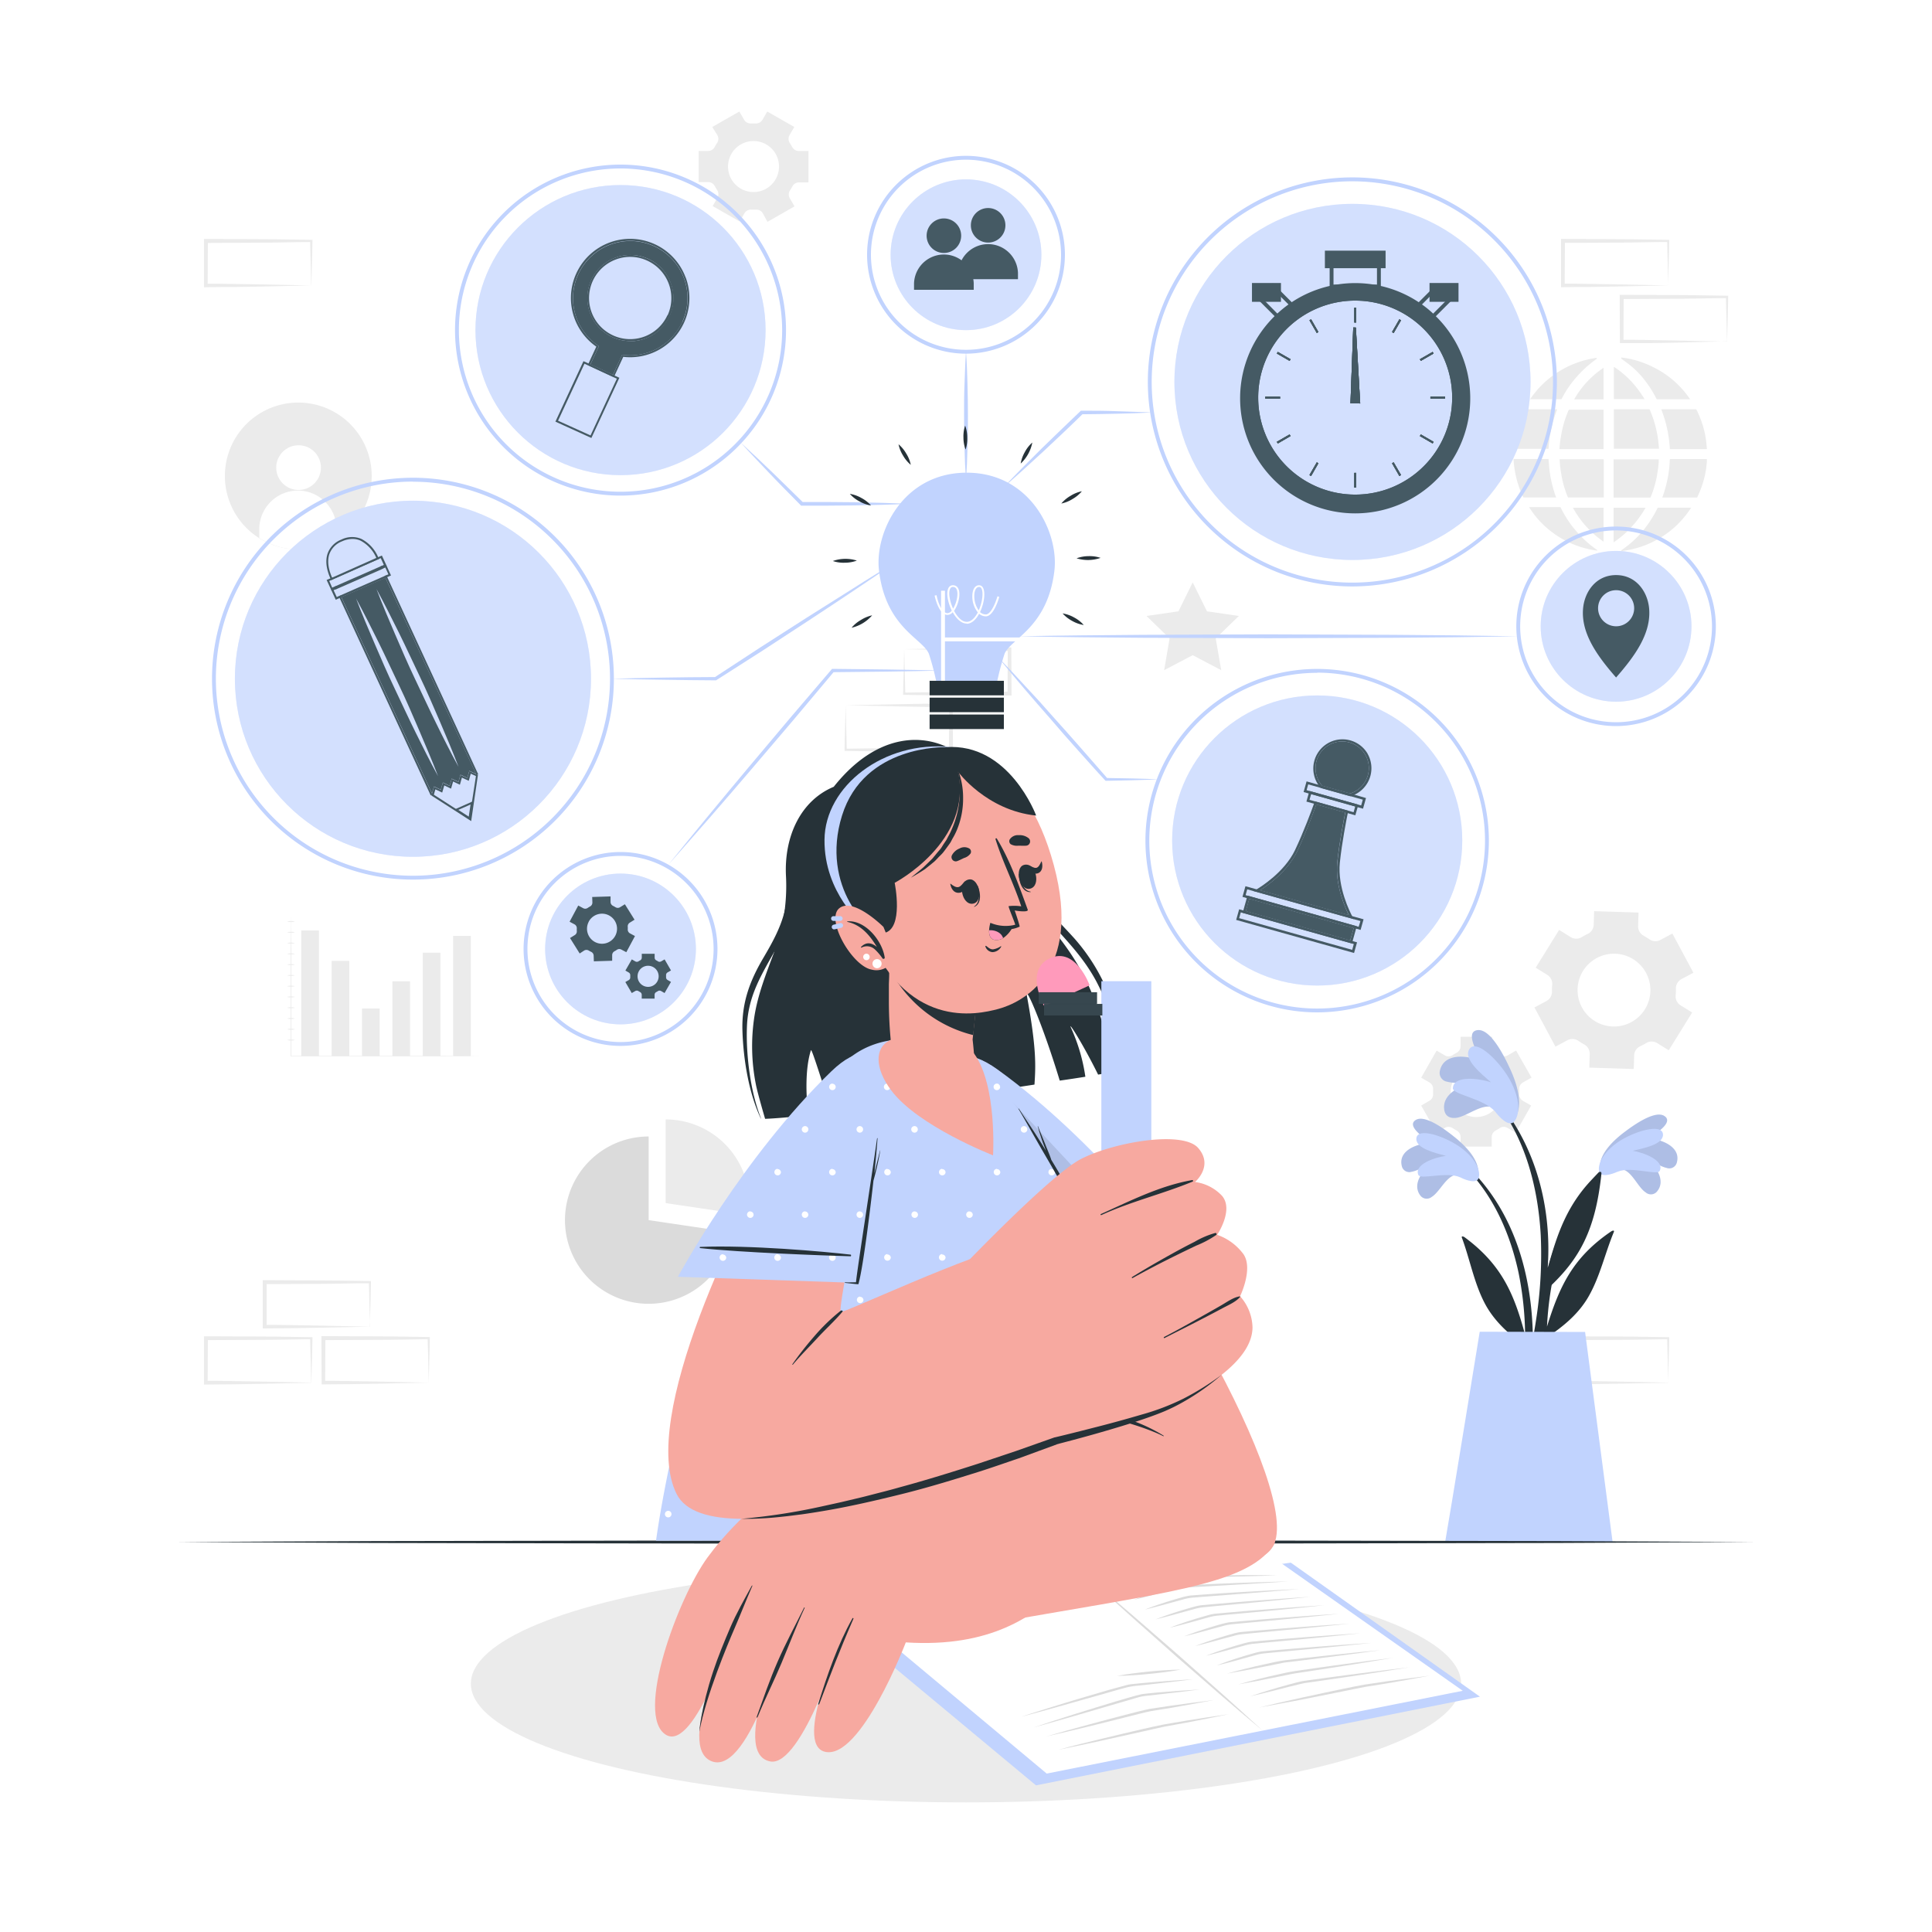 <svg class="animated" id="freepik_stories-mind-map" xmlns="http://www.w3.org/2000/svg" viewBox="0 0 500 500" version="1.1" xmlns:xlink="http://www.w3.org/1999/xlink" xmlns:svgjs="http://svgjs.com/svgjs"><style>svg#freepik_stories-mind-map:not(.animated) .animable {opacity: 0;}svg#freepik_stories-mind-map.animated #freepik--background-complete--inject-2 {animation: 1s 1 forwards cubic-bezier(.36,-0.01,.5,1.38) fadeIn;animation-delay: 0s;}svg#freepik_stories-mind-map.animated #freepik--Shadow--inject-2 {animation: 1s 1 forwards cubic-bezier(.36,-0.01,.5,1.38) zoomIn;animation-delay: 0s;}svg#freepik_stories-mind-map.animated #freepik--Book--inject-2 {animation: 1s 1 forwards cubic-bezier(.36,-0.01,.5,1.38) lightSpeedLeft;animation-delay: 0s;}svg#freepik_stories-mind-map.animated #freepik--Plant--inject-2 {animation: 1s 1 forwards cubic-bezier(.36,-0.01,.5,1.38) slideDown;animation-delay: 0s;}svg#freepik_stories-mind-map.animated #freepik--Desk--inject-2 {animation: 1s 1 forwards cubic-bezier(.36,-0.01,.5,1.38) slideDown;animation-delay: 0s;}svg#freepik_stories-mind-map.animated #freepik--mind-map--inject-2 {animation: 1s 1 forwards cubic-bezier(.36,-0.01,.5,1.38) slideLeft;animation-delay: 0s;}svg#freepik_stories-mind-map.animated #freepik--light-bulb--inject-2 {animation: 1s 1 forwards cubic-bezier(.36,-0.01,.5,1.38) slideRight;animation-delay: 0s;}svg#freepik_stories-mind-map.animated #freepik--Character--inject-2 {animation: 1s 1 forwards cubic-bezier(.36,-0.01,.5,1.38) fadeIn;animation-delay: 0s;}            @keyframes fadeIn {                0% {                    opacity: 0;                }                100% {                    opacity: 1;                }            }                    @keyframes zoomIn {                0% {                    opacity: 0;                    transform: scale(0.5);                }                100% {                    opacity: 1;                    transform: scale(1);                }            }                    @keyframes lightSpeedLeft {              from {                transform: translate3d(-50%, 0, 0) skewX(20deg);                opacity: 0;              }              60% {                transform: skewX(-10deg);                opacity: 1;              }              80% {                transform: skewX(2deg);              }              to {                opacity: 1;                transform: translate3d(0, 0, 0);              }            }                    @keyframes slideDown {                0% {                    opacity: 0;                    transform: translateY(-30px);                }                100% {                    opacity: 1;                    transform: translateY(0);                }            }                    @keyframes slideLeft {                0% {                    opacity: 0;                    transform: translateX(-30px);                }                100% {                    opacity: 1;                    transform: translateX(0);                }            }                    @keyframes slideRight {                0% {                    opacity: 0;                    transform: translateX(30px);                }                100% {                    opacity: 1;                    transform: translateX(0);                }            }        </style><g id="freepik--background-complete--inject-2" class="animable" style="transform-origin: 250.02px 193.59px;"><path d="M95.6,337.52c0-1.92-.11-3.82-.13-5.7l.28.28c-4.54,0-9.09.16-13.63.17l-13.63.06.51-.51,0,11.52-.46-.46c2.24,0,4.48,0,6.74.05l6.77.12,13.75.29Zm-13.36,6.1-6.86.12c-2.29.05-4.59,0-6.89.06H68v-.46L68,331.82v-.52h.52l13.63.07c4.54,0,9.09.11,13.63.17H96v.28c0,1.95-.09,3.9-.13,5.82l-.15,5.7Z" style="fill: rgb(235, 235, 235); transform-origin: 82px 337.55px;" id="el2iymxj1ipkv" class="animable"></path><path d="M80.4,352c-.05-1.92-.12-3.81-.14-5.7l.28.28c-4.54.06-9.08.17-13.63.17l-13.63.07.52-.52-.06,11.52-.46-.46c2.25,0,4.49,0,6.74.06l6.77.11,13.75.29ZM67,358.15l-6.86.11c-2.29.05-4.59,0-6.89.06h-.46v-.46l0-11.52v-.51h.52l13.63.06c4.55,0,9.09.12,13.63.17h.29v.28c0,2-.09,3.9-.13,5.82l-.15,5.7Z" style="fill: rgb(235, 235, 235); transform-origin: 66.825px 352.075px;" id="elqs5fpql65" class="animable"></path><path d="M110.81,352c0-1.92-.12-3.81-.14-5.7l.29.28c-4.55.06-9.09.17-13.63.17l-13.63.07.51-.52-.06,11.52-.45-.46c2.24,0,4.48,0,6.73.06l6.78.11,13.75.29Zm-13.37,6.11-6.85.11c-2.29.05-4.6,0-6.89.06h-.46v-.46l-.06-11.52v-.51h.52l13.63.06c4.54,0,9.08.12,13.63.17h.28v.28c0,2-.09,3.9-.14,5.82l-.14,5.7Z" style="fill: rgb(235, 235, 235); transform-origin: 97.21px 352.035px;" id="eldsj2co722pk" class="animable"></path><path d="M431.6,352c-.05-1.92-.12-3.81-.14-5.7l.28.28c-4.54.06-9.08.17-13.63.17l-13.63.07.52-.52-.06,11.52-.46-.46c2.25,0,4.49,0,6.74.06l6.78.11,13.74.29Zm-13.37,6.11-6.85.11c-2.3.05-4.6,0-6.9.06H404v-.46L404,346.34v-.51h.51l13.63.06c4.55,0,9.09.12,13.63.17H432v.28c0,2-.09,3.9-.14,5.82l-.15,5.7Z" style="fill: rgb(235, 235, 235); transform-origin: 418px 352.055px;" id="elpx06vmoatbo" class="animable"></path><path d="M431.6,68.05c-.05-1.92-.12-3.82-.14-5.7l.28.28c-4.54,0-9.08.16-13.63.17l-13.63.06.52-.51-.06,11.52-.46-.46c2.25,0,4.49,0,6.74.06l6.78.11,13.74.29Zm-13.37,6.1-6.85.12c-2.3,0-4.6,0-6.9.06H404v-.46L404,62.35v-.52h.51l13.63.07c4.55,0,9.09.12,13.63.17H432v.28c0,1.95-.09,3.9-.14,5.82l-.15,5.7Z" style="fill: rgb(235, 235, 235); transform-origin: 418px 68.08px;" id="elfc2niwgf5q6" class="animable"></path><path d="M446.81,82.57c-.05-1.91-.12-3.81-.14-5.7l.28.29c-4.54,0-9.09.16-13.63.16l-13.63.07.51-.52-.05,11.52-.46-.46c2.25,0,4.49,0,6.74.06l6.77.12,13.75.28Zm-13.37,6.11-6.86.12c-2.29,0-4.59,0-6.89,0h-.46v-.47l-.05-11.52v-.51h.52l13.63.06c4.54,0,9.09.12,13.63.17h.29v.27c0,2-.09,3.9-.13,5.82l-.15,5.7Z" style="fill: rgb(235, 235, 235); transform-origin: 433.215px 82.55px;" id="elhoi7bw7jv69" class="animable"></path><path d="M80.4,68.06c-.05-1.92-.12-3.81-.14-5.7l.28.28c-4.54,0-9.08.17-13.63.17l-13.63.07.52-.52-.06,11.52-.46-.46c2.25,0,4.49,0,6.74.06l6.77.11,13.75.29ZM67,74.17l-6.86.11c-2.29,0-4.59,0-6.89.06h-.46v-.46l0-11.52v-.52h.52l13.63.06c4.55,0,9.09.12,13.63.17h.29v.28c0,2-.09,3.9-.13,5.82l-.15,5.7Z" style="fill: rgb(235, 235, 235); transform-origin: 66.825px 68.09px;" id="elyxffsuku6ym" class="animable"></path><path d="M219,188.35c.05,1.92.12,3.82.14,5.7l-.28-.28c4.54-.05,9.08-.16,13.63-.17l13.63-.06-.52.51.06-11.52.46.46c-2.25,0-4.49,0-6.74-.05l-6.78-.12-13.74-.29Zm13.37-6.1,6.85-.12c2.3,0,4.6,0,6.9-.06h.45v.46l.06,11.52v.52h-.51l-13.63-.07c-4.55,0-9.09-.11-13.63-.17h-.29v-.28c0-2,.09-3.9.14-5.82l.15-5.7Z" style="fill: rgb(235, 235, 235); transform-origin: 232.6px 188.32px;" id="elq95h06kl7v" class="animable"></path><path d="M234.16,173.83c0,1.92.11,3.81.13,5.7l-.28-.28c4.55-.06,9.09-.17,13.63-.17l13.63-.07-.51.52.05-11.52.46.46c-2.24,0-4.48,0-6.74-.06l-6.77-.12L234,168Zm13.36-6.11,6.86-.11c2.29-.05,4.6,0,6.89-.06h.46V168l.06,11.52V180h-.52L247.64,180c-4.54,0-9.08-.12-13.63-.17h-.28v-.27c0-2,.09-3.9.14-5.82L234,168Z" style="fill: rgb(235, 235, 235); transform-origin: 247.76px 173.775px;" id="elccyj0xnbeco" class="animable"></path><path d="M87,139.46a18.53,18.53,0,0,1-5.5,2.23,19,19,0,1,1,5.5-2.23Z" style="fill: rgb(235, 235, 235); transform-origin: 77.198px 123.183px;" id="elsvfw7f89f29" class="animable"></path><path d="M83.05,121.09a5.78,5.78,0,1,1-5.71-5.85A5.77,5.77,0,0,1,83.05,121.09Z" style="fill: rgb(255, 255, 255); transform-origin: 77.27px 121.02px;" id="ele9d9szu5lib" class="animable"></path><path d="M87.07,137.08l0,2.38a18.53,18.53,0,0,1-5.5,2.23,18.9,18.9,0,0,1-14.47-2.47l0-2.38a10,10,0,1,1,20,.24Z" style="fill: rgb(255, 255, 255); transform-origin: 77.1px 134.573px;" id="el93ci9w3jo7c" class="animable"></path><path d="M431.87,271.81l6.06-9.78-3-1.85a2.73,2.73,0,0,1-1.27-2.57,16.48,16.48,0,0,0,.06-1.72,2.72,2.72,0,0,1,1.42-2.49l3.11-1.66-5.44-10.14-3.11,1.66a2.71,2.71,0,0,1-2.85-.18,17.1,17.1,0,0,0-1.47-.91,2.75,2.75,0,0,1-1.44-2.48l.11-3.52-11.49-.36-.11,3.54a2.76,2.76,0,0,1-1.6,2.38c-.26.12-.51.24-.76.38s-.5.27-.74.42a2.73,2.73,0,0,1-2.85,0l-3-1.87-6.06,9.78,3,1.86a2.72,2.72,0,0,1,1.26,2.57,14.06,14.06,0,0,0-.05,1.72,2.74,2.74,0,0,1-1.43,2.48l-3.1,1.66,5.43,10.14,3.11-1.66a2.71,2.71,0,0,1,2.85.18,14.69,14.69,0,0,0,1.46.9,2.75,2.75,0,0,1,1.45,2.48l-.11,3.53,11.5.36.11-3.53a2.71,2.71,0,0,1,1.59-2.37l.77-.39c.25-.13.49-.27.73-.42a2.77,2.77,0,0,1,2.87,0Zm-9.74-7.26A9.42,9.42,0,1,1,426,251.79,9.41,9.41,0,0,1,422.13,264.55Z" style="fill: rgb(235, 235, 235); transform-origin: 417.685px 256.235px;" id="eldkrcacwavp6" class="animable"></path><path d="M198.62,57.41l7-4-1.24-2.14a1.94,1.94,0,0,1,.07-2,11.81,11.81,0,0,0,.61-1,1.91,1.91,0,0,1,1.7-1.06h2.47V39.07h-2.47A1.91,1.91,0,0,1,205,38a11.81,11.81,0,0,0-.61-1,1.94,1.94,0,0,1-.07-2l1.24-2.14-7-4-1.24,2.15a1.93,1.93,0,0,1-1.78.94l-.59,0-.59,0a1.92,1.92,0,0,1-1.77-.94l-1.25-2.15-7,4L185.66,35a1.92,1.92,0,0,1-.07,2,10.77,10.77,0,0,0-.6,1,1.93,1.93,0,0,1-1.71,1.06h-2.46v8.06h2.46A1.93,1.93,0,0,1,185,48.19a10.77,10.77,0,0,0,.6,1,1.92,1.92,0,0,1,.07,2l-1.24,2.14,7,4,1.24-2.15a1.91,1.91,0,0,1,1.77-.93h1.19a1.91,1.91,0,0,1,1.78.94ZM195,49.7a6.6,6.6,0,1,1,6.61-6.6A6.6,6.6,0,0,1,195,49.7Z" style="fill: rgb(235, 235, 235); transform-origin: 195.025px 43.135px;" id="eldnj7xu90tbh" class="animable"></path><path d="M396.36,278.88l-4-7-2.14,1.24a1.92,1.92,0,0,1-2-.07,9.69,9.69,0,0,0-1-.6,1.93,1.93,0,0,1-1.06-1.71V268.3H378v2.46a1.93,1.93,0,0,1-1.06,1.71,10.93,10.93,0,0,0-1,.6,1.9,1.9,0,0,1-2,.07l-2.14-1.24-4,7,2.15,1.24a1.93,1.93,0,0,1,.94,1.78c0,.19,0,.39,0,.59s0,.4,0,.59a1.91,1.91,0,0,1-.94,1.77l-2.15,1.25,4,7,2.14-1.24a1.94,1.94,0,0,1,2,.07c.34.22.68.42,1,.61a1.91,1.91,0,0,1,1.06,1.7v2.47h8.06v-2.47a1.9,1.9,0,0,1,1.06-1.7c.36-.19.7-.39,1-.61a1.94,1.94,0,0,1,2-.07l2.14,1.24,4-7-2.15-1.24a1.91,1.91,0,0,1-.93-1.77c0-.2,0-.4,0-.6s0-.4,0-.59a1.91,1.91,0,0,1,.94-1.78Zm-7.71,3.61a6.6,6.6,0,1,1-6.6-6.6A6.59,6.59,0,0,1,388.65,282.49Z" style="fill: rgb(235, 235, 235); transform-origin: 382.08px 282.515px;" id="el35tesdgn7ra" class="animable"></path><polygon points="308.67 150.73 312.36 158.21 320.61 159.41 314.63 165.23 316.05 173.44 308.67 169.56 301.28 173.44 302.69 165.23 296.72 159.41 304.98 158.21 308.67 150.73" style="fill: rgb(235, 235, 235); transform-origin: 308.665px 162.085px;" id="ele2aagtzqeut" class="animable"></polygon><g id="freepik--aiZGp2--inject-2" class="animable" style="transform-origin: 416.73px 117.555px;"><path d="M403,105.93a33,33,0,0,0-2.24,10.22h-9v-.25c0-.23.05-.46.07-.7a23.84,23.84,0,0,1,.6-3.56,27.15,27.15,0,0,1,2-5.58.21.21,0,0,1,.22-.13H403Z" style="fill: rgb(235, 235, 235); transform-origin: 397.38px 111.039px;" id="elnuav6c2vpla" class="animable"></path><path d="M402.71,128.75h-8.32a.2.2,0,0,1-.2-.13,25.48,25.48,0,0,1-2.06-6.29,26.09,26.09,0,0,1-.41-3.18s0-.07,0-.11v-.25h8.89c.16,0,.15,0,.16.16.06.73.11,1.46.18,2.18a27.69,27.69,0,0,0,.55,3.42,31.61,31.61,0,0,0,1.18,4.07S402.69,128.7,402.71,128.75Z" style="fill: rgb(235, 235, 235); transform-origin: 397.215px 123.77px;" id="el4lcfvirptcg" class="animable"></path><path d="M437.67,131.39a.62.62,0,0,1-.08.12,24.85,24.85,0,0,1-2.35,3.06,23.62,23.62,0,0,1-3.45,3.18,24.56,24.56,0,0,1-3.94,2.43,23.8,23.8,0,0,1-4.15,1.62,25.67,25.67,0,0,1-3.46.74l-.34.06h-.21l-.19-.13.22-.15a26.78,26.78,0,0,0,6.56-6.36,30.91,30.91,0,0,0,2.68-4.45.18.18,0,0,1,.2-.12h8.51Z" style="fill: rgb(235, 235, 235); transform-origin: 428.585px 136.994px;" id="elqt48l0129g" class="animable"></path><path d="M429.35,116.14H417.67v-10.2h9.12a.16.16,0,0,1,.18.12,28.58,28.58,0,0,1,1.86,6,29.35,29.35,0,0,1,.45,3.24C429.3,115.56,429.33,115.84,429.35,116.14Z" style="fill: rgb(235, 235, 235); transform-origin: 423.51px 111.039px;" id="elm1jpjwssvbj" class="animable"></path><path d="M429.28,118.87c0,.24,0,.48,0,.72-.06.56-.1,1.13-.18,1.7-.11.78-.22,1.56-.38,2.34a28.88,28.88,0,0,1-1.51,5,.21.21,0,0,1-.22.15H417.6v-9.88Z" style="fill: rgb(235, 235, 235); transform-origin: 423.44px 123.825px;" id="ell40g2m0fkn" class="animable"></path><path d="M415,106v10.22h-11.4c0-.26,0-.51.05-.77.06-.57.1-1.14.19-1.71.14-.86.29-1.73.48-2.59a27.13,27.13,0,0,1,1.64-5,.2.2,0,0,1,.2-.12H415Z" style="fill: rgb(235, 235, 235); transform-origin: 409.3px 111.11px;" id="elyskfpmiwk99" class="animable"></path><path d="M415.05,119v9.75h-9.11a.19.19,0,0,1-.2-.14,25.68,25.68,0,0,1-1.55-5.15c-.17-.9-.3-1.82-.42-2.74-.08-.59-.09-1.2-.13-1.8v-.07h11.27C415,118.85,415.05,118.89,415.05,119Z" style="fill: rgb(235, 235, 235); transform-origin: 409.345px 123.8px;" id="eliamiwqp0luf" class="animable"></path><path d="M441.73,116.22h-9.57a32.93,32.93,0,0,0-2.23-10.29h8.92a.2.2,0,0,1,.21.13,25.34,25.34,0,0,1,2.21,6.39,29.13,29.13,0,0,1,.46,3.59Z" style="fill: rgb(235, 235, 235); transform-origin: 435.83px 111.074px;" id="elprnoc2me27" class="animable"></path><path d="M441.74,118.79l0,.67c-.07.86-.17,1.72-.32,2.58a24.74,24.74,0,0,1-1.76,5.74c-.13.3-.27.59-.4.89a.14.14,0,0,1-.14.09H430.2c.11-.31.21-.61.32-.9a32.79,32.79,0,0,0,1.18-4.66,31.26,31.26,0,0,0,.41-3.47c0-.28,0-.55.05-.83,0-.07,0-.11.1-.1h9.48Z" style="fill: rgb(235, 235, 235); transform-origin: 435.97px 123.775px;" id="elpcut1qlt42m" class="animable"></path><path d="M437.4,103.33v0H428.9a.2.2,0,0,1-.21-.12,28.39,28.39,0,0,0-4.15-6.15,22.75,22.75,0,0,0-3.19-2.94c-.57-.44-1.16-.85-1.74-1.27l-.1-.08.11-.08s0-.1-.05-.18A24.75,24.75,0,0,1,428,95.09,24.35,24.35,0,0,1,437.4,103.33Z" style="fill: rgb(235, 235, 235); transform-origin: 428.455px 97.921px;" id="elgmbv34pq3d" class="animable"></path><path d="M413.42,142.48a.85.85,0,0,1-.24,0,23.08,23.08,0,0,1-2.73-.53,24.9,24.9,0,0,1-4.86-1.8,24.59,24.59,0,0,1-4.95-3.25,23.81,23.81,0,0,1-3-3,23.42,23.42,0,0,1-1.86-2.58l0-.08h7.93a.2.2,0,0,1,.2.13,29.81,29.81,0,0,0,2.86,4.67,30.26,30.26,0,0,0,3.36,3.71,26.07,26.07,0,0,0,3.23,2.6Z" style="fill: rgb(235, 235, 235); transform-origin: 404.6px 136.864px;" id="el93hdzrhgcvl" class="animable"></path><path d="M413.32,92.8c-.36.26-.78.56-1.18.87a28.59,28.59,0,0,0-3.78,3.51,26.61,26.61,0,0,0-4,5.65c-.07.13-.13.27-.2.39a.23.23,0,0,1-.12.08c-.15,0-.29,0-.43,0H396a24.91,24.91,0,0,1,17.2-10.69l-.05.09Z" style="fill: rgb(235, 235, 235); transform-origin: 404.66px 97.955px;" id="elik8xjekikn" class="animable"></path><path d="M425.87,131.4a27.47,27.47,0,0,1-3.86,5.21,24.32,24.32,0,0,1-4.41,3.74V131.4Z" style="fill: rgb(235, 235, 235); transform-origin: 421.735px 135.875px;" id="el9rkt0l6b8rt" class="animable"></path><path d="M415,131.4v8.78a25.39,25.39,0,0,1-7.93-8.78Z" style="fill: rgb(235, 235, 235); transform-origin: 411.035px 135.79px;" id="el45p4dztm3xb" class="animable"></path><path d="M425.61,103.29h-7.94V94.93a23.76,23.76,0,0,1,4.45,3.72A28.31,28.31,0,0,1,425.61,103.29Z" style="fill: rgb(235, 235, 235); transform-origin: 421.64px 99.11px;" id="elw672ik4m11" class="animable"></path><path d="M415,95.19v8.17h-7.61A24.1,24.1,0,0,1,415,95.19Z" style="fill: rgb(235, 235, 235); transform-origin: 411.195px 99.275px;" id="el6snokw6cdwl" class="animable"></path></g><path d="M189.28,318.94a21.65,21.65,0,1,1-21.41-24.82v21.65Z" style="fill: rgb(219, 219, 219); transform-origin: 167.747px 315.77px;" id="elfm008kolk8" class="animable"></path><path d="M193.92,311.36a20.66,20.66,0,0,1-.24,3.17l-21.41-3.17V289.71a21.63,21.63,0,0,1,21.65,21.65Z" style="fill: rgb(235, 235, 235); transform-origin: 183.095px 302.12px;" id="ellf1p0m0017r" class="animable"></path><rect x="178.85" y="327.25" width="23.02" height="1" style="fill: rgb(199, 199, 199); transform-origin: 190.36px 327.75px;" id="el9l028lqgow6" class="animable"></rect><path d="M203.48,329.87a2.12,2.12,0,1,1,2.11-2.12A2.11,2.11,0,0,1,203.48,329.87Zm0-3.23a1.12,1.12,0,1,0,1.11,1.11A1.11,1.11,0,0,0,203.48,326.64Z" style="fill: rgb(199, 199, 199); transform-origin: 203.47px 327.75px;" id="elc4emm5uy3sq" class="animable"></path><rect x="209.33" y="326.54" width="17.88" height="0.81" style="fill: rgb(199, 199, 199); transform-origin: 218.27px 326.945px;" id="el1cwlyxr31ex" class="animable"></rect><rect x="209.33" y="328.16" width="10.12" height="0.81" style="fill: rgb(199, 199, 199); transform-origin: 214.39px 328.565px;" id="elxdbcxh7otvp" class="animable"></rect><rect x="77.97" y="240.8" width="4.57" height="32.54" style="fill: rgb(235, 235, 235); transform-origin: 80.255px 257.07px;" id="elf07t5th5bji" class="animable"></rect><rect x="85.83" y="248.67" width="4.57" height="24.67" style="fill: rgb(235, 235, 235); transform-origin: 88.115px 261.005px;" id="elrhxknz8wa4k" class="animable"></rect><rect x="93.69" y="261" width="4.57" height="12.33" style="fill: rgb(235, 235, 235); transform-origin: 95.975px 267.165px;" id="eln050bmdqyvo" class="animable"></rect><rect x="101.55" y="253.96" width="4.57" height="19.38" style="fill: rgb(235, 235, 235); transform-origin: 103.835px 263.65px;" id="ela8ek50bbm3q" class="animable"></rect><rect x="109.41" y="246.56" width="4.57" height="26.77" style="fill: rgb(235, 235, 235); transform-origin: 111.695px 259.945px;" id="el6gbhcbs2qe" class="animable"></rect><rect x="117.27" y="242.21" width="4.57" height="31.12" style="fill: rgb(235, 235, 235); transform-origin: 119.555px 257.77px;" id="el1s34cybazwf" class="animable"></rect><path d="M75.32,236.66l.05,9.17,0,9.17,0,18.34-.11-.12c4.2,0,8.4,0,12.61,0l12.61,0,12.6,0,12.61.07-12.61.07-12.6,0-12.61,0q-6.32,0-12.61,0H75.2v-.11l0-18.34,0-9.17Z" style="fill: rgb(235, 235, 235); transform-origin: 100.445px 255.01px;" id="elm162cffu3re" class="animable"></path><path d="M74.31,238.5a3.19,3.19,0,0,1,1-.13,3.23,3.23,0,0,1,1,.13,3.94,3.94,0,0,1-1,.13A3.89,3.89,0,0,1,74.31,238.5Z" style="fill: rgb(235, 235, 235); transform-origin: 75.31px 238.499px;" id="elppqq0ic44rj" class="animable"></path><path d="M74.31,241.28a3.89,3.89,0,0,1,1-.13,3.94,3.94,0,0,1,1,.13,3.23,3.23,0,0,1-1,.13A3.19,3.19,0,0,1,74.31,241.28Z" style="fill: rgb(235, 235, 235); transform-origin: 75.31px 241.281px;" id="elega767z4c3w" class="animable"></path><path d="M74.31,244.07a3.89,3.89,0,0,1,1-.13,3.94,3.94,0,0,1,1,.13,3.55,3.55,0,0,1-1,.13A3.5,3.5,0,0,1,74.31,244.07Z" style="fill: rgb(235, 235, 235); transform-origin: 75.31px 244.07px;" id="el3f6e0b0mnrt" class="animable"></path><path d="M74.31,246.86a3.5,3.5,0,0,1,1-.13,3.55,3.55,0,0,1,1,.13,3.94,3.94,0,0,1-1,.13A3.89,3.89,0,0,1,74.31,246.86Z" style="fill: rgb(235, 235, 235); transform-origin: 75.31px 246.86px;" id="elh3do4g5txtf" class="animable"></path><path d="M74.31,249.65a3.19,3.19,0,0,1,1-.13,3.23,3.23,0,0,1,1,.13,3.94,3.94,0,0,1-1,.13A3.89,3.89,0,0,1,74.31,249.65Z" style="fill: rgb(235, 235, 235); transform-origin: 75.31px 249.649px;" id="eljgnt5sf32q9" class="animable"></path><path d="M74.31,252.43a3.49,3.49,0,0,1,1-.12,3.53,3.53,0,0,1,1,.12,3.23,3.23,0,0,1-1,.13A3.19,3.19,0,0,1,74.31,252.43Z" style="fill: rgb(235, 235, 235); transform-origin: 75.31px 252.435px;" id="elw2h0566caqa" class="animable"></path><path d="M74.31,255.22a3.89,3.89,0,0,1,1-.13,3.94,3.94,0,0,1,1,.13,3.55,3.55,0,0,1-1,.13A3.5,3.5,0,0,1,74.31,255.22Z" style="fill: rgb(235, 235, 235); transform-origin: 75.31px 255.22px;" id="elbn27lndqx96" class="animable"></path><path d="M74.31,258a3.5,3.5,0,0,1,1-.13,3.55,3.55,0,0,1,1,.13,3.55,3.55,0,0,1-1,.13A3.5,3.5,0,0,1,74.31,258Z" style="fill: rgb(235, 235, 235); transform-origin: 75.31px 258px;" id="el36s9wrvzrcz" class="animable"></path><path d="M74.31,260.8a3.5,3.5,0,0,1,1-.13,3.55,3.55,0,0,1,1,.13,3.94,3.94,0,0,1-1,.13A3.89,3.89,0,0,1,74.31,260.8Z" style="fill: rgb(235, 235, 235); transform-origin: 75.31px 260.8px;" id="eltquh06y6g9k" class="animable"></path><path d="M74.31,263.59a3.19,3.19,0,0,1,1-.13,3.23,3.23,0,0,1,1,.13,3.94,3.94,0,0,1-1,.13A3.89,3.89,0,0,1,74.31,263.59Z" style="fill: rgb(235, 235, 235); transform-origin: 75.31px 263.589px;" id="el17y6ehsru6q" class="animable"></path><path d="M74.31,266.37a3.89,3.89,0,0,1,1-.13,3.94,3.94,0,0,1,1,.13,3.23,3.23,0,0,1-1,.13A3.19,3.19,0,0,1,74.31,266.37Z" style="fill: rgb(235, 235, 235); transform-origin: 75.31px 266.371px;" id="elg2tf7f2yc6a" class="animable"></path><path d="M74.31,269.16a3.89,3.89,0,0,1,1-.13,3.94,3.94,0,0,1,1,.13,3.55,3.55,0,0,1-1,.13A3.5,3.5,0,0,1,74.31,269.16Z" style="fill: rgb(235, 235, 235); transform-origin: 75.31px 269.16px;" id="el3l85662jeel" class="animable"></path></g><g id="freepik--Shadow--inject-2" class="animable" style="transform-origin: 250px 435.74px;"><ellipse cx="250" cy="435.74" rx="128.14" ry="30.72" style="fill: rgb(235, 235, 235); transform-origin: 250px 435.74px;" id="elj5p3q7sgfb" class="animable"></ellipse></g><g id="freepik--Book--inject-2" class="animable" style="transform-origin: 300.3px 433.17px;"><polygon points="217.59 420 334.07 404.42 383.01 439.1 268.11 462.05 217.59 420" style="fill: rgb(193, 211, 254); transform-origin: 300.3px 433.235px;" id="elh3xrpr7msii" class="animable"></polygon><path d="M224.65,420.37,270.89,459l107.67-21.43-47.35-33.28s-31.44.2-32.94.47S282.42,409,282.42,409s-19.55.94-20.91,1.21S224.65,420.37,224.65,420.37Z" style="fill: rgb(255, 255, 255); transform-origin: 301.605px 431.645px;" id="el2l3i272s6wa" class="animable"></path><polygon points="282.42 408.96 288.06 413.71 293.66 418.51 304.79 428.18 315.83 437.96 321.31 442.89 326.75 447.86 321.11 443.12 315.51 438.32 304.38 428.65 293.35 418.87 287.87 413.94 282.42 408.96" style="fill: rgb(219, 219, 219); transform-origin: 304.585px 428.41px;" id="el91hlt6ig13g" class="animable"></polygon><path d="M289.08,433.72c1.36-.26,2.72-.46,4.09-.64s2.75-.34,4.13-.48,2.76-.26,4.14-.34,2.77-.16,4.16-.17c-1.37.27-2.74.46-4.11.65s-2.74.33-4.11.47-2.76.26-4.14.34S290.48,433.71,289.08,433.72Z" style="fill: rgb(219, 219, 219); transform-origin: 297.34px 432.905px;" id="el45kt3rmb9g3" class="animable"></path><path d="M264.33,444.29c3.61-1.19,7.24-2.32,10.87-3.44s7.28-2.18,10.93-3.25c1.82-.54,3.65-1,5.5-1.52a9.21,9.21,0,0,1,1.44-.24l1.43-.15,2.83-.26c3.79-.32,7.58-.61,11.38-.82-3.77.49-7.55.9-11.33,1.33l-2.83.3a22,22,0,0,0-2.77.41c-1.83.48-3.65,1-5.48,1.53l-11,3.11C271.67,442.31,268,443.33,264.33,444.29Z" style="fill: rgb(219, 219, 219); transform-origin: 286.52px 439.45px;" id="elz3u8x3r5fl" class="animable"></path><path d="M267.56,447.05c3.5-1.2,7-2.33,10.54-3.44s7.06-2.19,10.6-3.26c1.77-.54,3.54-1.05,5.33-1.54.45-.12.89-.24,1.37-.34s.93-.12,1.39-.18l2.76-.27c3.69-.31,7.37-.59,11.06-.79-3.66.49-7.33.89-11,1.32l-2.75.3c-.46.06-.92.1-1.36.19s-.87.22-1.31.34l-5.32,1.55c-3.55,1-7.08,2.1-10.64,3.11S271.13,446.08,267.56,447.05Z" style="fill: rgb(219, 219, 219); transform-origin: 289.085px 442.14px;" id="elikoxbl2a6ll" class="animable"></path><path d="M270.82,449.39q5.32-1.58,10.68-3c3.57-1,7.16-1.91,10.74-2.85,1.8-.46,3.56-.93,5.42-1.3l5.49-.82c3.67-.51,7.34-1,11-1.45-3.64.71-7.29,1.34-10.94,2l-5.48.89c-1.76.36-3.57.87-5.36,1.3-3.6.88-7.18,1.83-10.77,2.69S274.43,448.57,270.82,449.39Z" style="fill: rgb(219, 219, 219); transform-origin: 292.485px 444.68px;" id="el24jns1w29a4" class="animable"></path><path d="M323.55,439q5-1.69,10.05-3.06c.85-.23,1.69-.46,2.55-.66.43-.1.85-.2,1.31-.27l1.3-.18,5.2-.71c3.47-.48,6.94-.91,10.41-1.36s6.95-.87,10.42-1.27c-3.45.56-6.91,1.11-10.37,1.63s-6.92,1.06-10.38,1.54l-5.2.75-1.3.18c-.4.08-.83.18-1.25.29l-2.54.62C330.36,437.37,327,438.23,323.55,439Z" style="fill: rgb(219, 219, 219); transform-origin: 344.17px 435.245px;" id="el6ziu05n1tkf" class="animable"></path><path d="M320.49,435.91q4.89-1.38,9.86-2.47c1.66-.37,3.3-.76,5-1l5-.72c3.35-.49,6.71-.93,10.07-1.39s6.71-.88,10.08-1.29c-3.34.57-6.68,1.13-10,1.66s-6.69,1.07-10,1.56l-5,.76c-.83.11-1.64.3-2.47.47l-2.49.5Q325.51,435.05,320.49,435.91Z" style="fill: rgb(219, 219, 219); transform-origin: 340.495px 432.475px;" id="elj1f9g5p3nxo" class="animable"></path><path d="M317.5,433.13c3.25-.89,6.51-1.71,9.8-2.42,1.65-.36,3.28-.75,5-1l5-.58c3.34-.39,6.69-.74,10-1.09s6.7-.68,10.05-1c-3.33.48-6.67.94-10,1.36s-6.67.87-10,1.27c-1.66.2-3.35.39-5,.61l-4.93,1Q322.49,432.29,317.5,433.13Z" style="fill: rgb(219, 219, 219); transform-origin: 337.425px 430.085px;" id="eluo25py8mab" class="animable"></path><path d="M314.92,431c3.16-1.23,6.38-2.25,9.65-3.17.41-.12.82-.22,1.24-.31a9.56,9.56,0,0,1,1.29-.19l2.53-.23,5.05-.43c6.74-.55,13.49-1.06,20.24-1.49-6.73.73-13.46,1.38-20.19,2l-5.05.47-2.52.25a13.8,13.8,0,0,0-2.43.5C321.46,429.3,318.22,430.27,314.92,431Z" style="fill: rgb(219, 219, 219); transform-origin: 334.92px 428.09px;" id="elqiw4rq1j87o" class="animable"></path><path d="M312.11,428.51c3.16-1.23,6.39-2.25,9.65-3.17.41-.12.82-.22,1.24-.31a10,10,0,0,1,1.29-.19l2.53-.23,5.05-.43c6.75-.55,13.49-1.06,20.24-1.49-6.72.73-13.46,1.38-20.19,2l-5.05.47-2.52.25a13.8,13.8,0,0,0-2.43.5C318.66,426.78,315.41,427.74,312.11,428.51Z" style="fill: rgb(219, 219, 219); transform-origin: 332.11px 425.6px;" id="eledxegxo075f" class="animable"></path><path d="M309.3,426c3.17-1.22,6.39-2.24,9.65-3.16.41-.12.82-.22,1.25-.31a9.56,9.56,0,0,1,1.29-.19l2.52-.23,5.06-.43c6.74-.55,13.48-1.06,20.23-1.49-6.72.73-13.45,1.38-20.19,2l-5,.47-2.53.25a13.12,13.12,0,0,0-2.43.5C315.85,424.26,312.61,425.22,309.3,426Z" style="fill: rgb(219, 219, 219); transform-origin: 329.3px 423.095px;" id="eltcgtocrh23h" class="animable"></path><path d="M306.5,423.46c3.16-1.22,6.38-2.25,9.65-3.17.41-.11.82-.21,1.24-.3a8.2,8.2,0,0,1,1.29-.19l2.53-.23,5.05-.44c6.74-.54,13.49-1.06,20.24-1.48-6.73.73-13.46,1.37-20.19,2l-5.05.47-2.52.24a14.13,14.13,0,0,0-2.44.51C313,421.74,309.8,422.7,306.5,423.46Z" style="fill: rgb(219, 219, 219); transform-origin: 326.5px 420.555px;" id="el5i453r4x9v" class="animable"></path><path d="M302.75,421.25c3.16-1.23,6.38-2.25,9.65-3.17.41-.11.82-.22,1.24-.31a8.17,8.17,0,0,1,1.29-.18l2.53-.23,5.05-.44c6.74-.54,13.49-1.06,20.24-1.49-6.73.73-13.46,1.38-20.19,2l-5.05.46-2.52.25a14.1,14.1,0,0,0-2.44.5C309.29,419.53,306.05,420.49,302.75,421.25Z" style="fill: rgb(219, 219, 219); transform-origin: 322.75px 418.34px;" id="eltt7l65t3tp" class="animable"></path><path d="M299.1,419.07c3.16-1.23,6.39-2.25,9.65-3.17.41-.12.82-.22,1.24-.31a10,10,0,0,1,1.29-.19l2.53-.23,5.06-.43c6.74-.55,13.48-1.06,20.23-1.49-6.72.73-13.46,1.38-20.19,2l-5.05.47-2.52.25a13.8,13.8,0,0,0-2.43.5C305.65,417.34,302.4,418.31,299.1,419.07Z" style="fill: rgb(219, 219, 219); transform-origin: 319.1px 416.16px;" id="elh55aetbuz05" class="animable"></path><path d="M296.3,416.55c3.15-1.23,6.37-2.25,9.63-3.17.41-.11.82-.22,1.24-.3a7.18,7.18,0,0,1,1.29-.19l2.53-.19,5.05-.35c6.74-.42,13.48-.81,20.23-1.11-6.73.6-13.46,1.12-20.19,1.65l-5.05.38-2.52.21a13,13,0,0,0-2.42.49C302.83,414.83,299.59,415.79,296.3,416.55Z" style="fill: rgb(219, 219, 219); transform-origin: 316.285px 413.895px;" id="ely6pk8egj9we" class="animable"></path><path d="M293.49,414c3.15-1.22,6.36-2.24,9.62-3.15.41-.12.81-.22,1.23-.31a6.36,6.36,0,0,1,1.3-.18l2.53-.15,5.05-.25q10.09-.44,20.21-.69c-6.73.46-13.46.84-20.19,1.23l-5,.28-2.52.16a12.41,12.41,0,0,0-2.42.5C300,412.31,296.78,413.26,293.49,414Z" style="fill: rgb(219, 219, 219); transform-origin: 313.46px 411.635px;" id="el2g57rjzk42u" class="animable"></path><path d="M290.68,411.5c3.15-1.22,6.35-2.24,9.6-3.15.41-.12.82-.22,1.24-.31a5.56,5.56,0,0,1,1.29-.17l2.53-.08,5.05-.08c3.36,0,6.73,0,10.09-.06s6.73,0,10.1.06c-6.73.22-13.46.37-20.18.53l-5,.12-2.52.09a12.33,12.33,0,0,0-2.4.49C297.19,409.79,294,410.74,290.68,411.5Z" style="fill: rgb(219, 219, 219); transform-origin: 310.63px 409.563px;" id="elvoxdxfb4dwg" class="animable"></path><path d="M274,452.81c3.62-1,7.25-1.87,10.88-2.76s7.28-1.73,10.92-2.59c1.83-.42,3.64-.82,5.51-1.19l5.53-.94c3.69-.59,7.38-1.18,11.09-1.69-3.66.79-7.33,1.49-11,2.2l-5.52,1c-1.8.37-3.64.83-5.46,1.22L285,450.5C281.34,451.3,277.68,452.08,274,452.81Z" style="fill: rgb(219, 219, 219); transform-origin: 295.965px 448.225px;" id="elhel9exbn6ic" class="animable"></path><path d="M325.76,441.92c3.64-.89,7.31-1.72,11-2.54s7.34-1.57,11-2.35c1.84-.39,3.67-.75,5.55-1.08l5.56-.82c3.72-.52,7.44-1,11.17-1.47-3.69.71-7.39,1.34-11.09,2l-5.56.89c-1.82.33-3.67.75-5.51,1.1l-11,2.21C333.14,440.55,329.45,441.26,325.76,441.92Z" style="fill: rgb(219, 219, 219); transform-origin: 347.9px 437.79px;" id="elal438y32nrm" class="animable"></path></g><g id="freepik--Plant--inject-2" class="animable" style="transform-origin: 398.389px 332.824px;"><path d="M380.13,302.19c16,15.66,18.68,39.89,15.31,61.11-.09.48-.83.35-.83-.1,0-4.83.15-9.62.13-14.39-.09-.22-.16-.43-.25-.64-4.17-3-8-6.47-10.39-11.17-2.67-5.25-3.72-11.18-5.76-16.67-.19-.52.37-.37.74-.1,9.72,7.18,12.83,14.9,15.62,25.22a85.26,85.26,0,0,0-1.7-16.07c-2.1-9.79-6.26-19.49-13.29-26.76C379.45,302.34,379.86,301.92,380.13,302.19Z" style="fill: rgb(38, 50, 56); transform-origin: 387.511px 332.854px;" id="elflzwd116cjj" class="animable"></path><path d="M377.13,304c-2.75.09-4.48,4.49-6.62,5.77a2.06,2.06,0,0,1-3-.47c-2.13-3,.79-6.63,3.53-8.67-2,.8-3.59,2.22-5.7,2.62a2,2,0,0,1-2.57-1.54c-.94-4.05,4.14-5.84,7.62-5.93-1.69-1.17-6.53-4.36-4-5.93s8.28,3,10.13,4.49c2.72,2.21,6,5.5,6.09,9C382.77,307.34,379.24,304.86,377.13,304Z" style="fill: rgb(193, 211, 254); transform-origin: 372.636px 299.873px;" id="elhqffa2b9tm" class="animable"></path><g id="elh94bzrf7rd5"><path d="M377.13,304c-2.75.09-4.48,4.49-6.62,5.77a2.06,2.06,0,0,1-3-.47c-2.13-3,.79-6.63,3.53-8.67-2,.8-3.59,2.22-5.7,2.62a2,2,0,0,1-2.57-1.54c-.94-4.05,4.14-5.84,7.62-5.93-1.69-1.17-6.53-4.36-4-5.93s8.28,3,10.13,4.49c2.72,2.21,6,5.5,6.09,9C382.77,307.34,379.24,304.86,377.13,304Z" style="opacity: 0.1; transform-origin: 372.636px 299.873px;" class="animable"></path></g><path d="M377.92,304.7c-3.51-1.6-10.27.7-10.85-.63-1.16-2.71,4.24-4.57,7.15-4.93-2.68-.73-7.83-1.89-7.67-4.48.19-3.16,7.89-.44,11.79,2.55,4.91,3.76,4.87,7.39,4.06,8.12C381.29,306.33,378.5,305,377.92,304.7Z" style="fill: rgb(193, 211, 254); transform-origin: 374.677px 299.473px;" id="elwt2u02s0498" class="animable"></path><path d="M416.56,300.64c-16.58,15-20.18,39.15-17.62,60.48.07.49.82.38.83-.07.19-4.82.22-9.61.42-14.38.1-.22.18-.42.27-.63,4.29-2.88,8.25-6.16,10.81-10.77,2.87-5.14,4.14-11,6.39-16.43.21-.52-.35-.39-.73-.13-10,6.8-13.39,14.4-16.57,24.61a86.81,86.81,0,0,1,2.3-16c2.48-9.7,7-19.24,14.31-26.24A.3.3,0,0,0,416.56,300.64Z" style="fill: rgb(38, 50, 56); transform-origin: 407.95px 331px;" id="elk6i7kr4ebd" class="animable"></path><path d="M419.5,302.58c2.74.2,4.3,4.66,6.39,6a2.05,2.05,0,0,0,3.05-.36c2.24-2.88-.53-6.65-3.2-8.8,1.93.88,3.5,2.36,5.6,2.84a2,2,0,0,0,2.63-1.44c1.09-4-3.91-6-7.39-6.21,1.73-1.11,6.69-4.11,4.18-5.78s-8.39,2.67-10.29,4.1c-2.8,2.1-6.17,5.28-6.42,8.72C413.73,305.69,417.35,303.35,419.5,302.58Z" style="fill: rgb(193, 211, 254); transform-origin: 424.076px 298.777px;" id="elhag0gtmxddb" class="animable"></path><g id="elu9d7dv9y8o9"><path d="M419.5,302.58c2.74.2,4.3,4.66,6.39,6a2.05,2.05,0,0,0,3.05-.36c2.24-2.88-.53-6.65-3.2-8.8,1.93.88,3.5,2.36,5.6,2.84a2,2,0,0,0,2.63-1.44c1.09-4-3.91-6-7.39-6.21,1.73-1.11,6.69-4.11,4.18-5.78s-8.39,2.67-10.29,4.1c-2.8,2.1-6.17,5.28-6.42,8.72C413.73,305.69,417.35,303.35,419.5,302.58Z" style="opacity: 0.1; transform-origin: 424.076px 298.777px;" class="animable"></path></g><path d="M418.67,303.23c3.58-1.46,10.25,1.09,10.87-.22,1.27-2.66-4.06-4.72-7-5.19,2.71-.63,7.9-1.59,7.84-4.18-.07-3.17-7.87-.75-11.88,2.09-5,3.58-5.15,7.2-4.37,8C415.25,304.73,418.08,303.47,418.67,303.23Z" style="fill: rgb(193, 211, 254); transform-origin: 422.08px 298.126px;" id="elturfwljc5qk" class="animable"></path><path d="M399.61,340.36a163,163,0,0,1-5.15,23.78.59.59,0,0,1-1.16-.23c1.09-7.33,3.07-14.52,4.16-21.85a110.06,110.06,0,0,0,1.28-22.43c-.7-12.35-4.05-25.48-12.11-35.15-.18-.23.2-.55.38-.34C403.14,303,400.57,326,400.56,328.08c2.28-7.78,4.64-16.71,13.28-24.64.37-.34.66-.18.6.4-1.55,14.45-5.56,22-13.94,29.71C400.27,335.84,400,338.12,399.61,340.36Z" style="fill: rgb(38, 50, 56); transform-origin: 400.515px 324.343px;" id="el7s2z1mx1r8d" class="animable"></path><path d="M386.48,286.65c-2.9-1.29-6.9,2.4-9.77,2.66-1.53.13-2.65-.47-2.92-2-.71-4.15,4.16-6.47,8-7.22-2.44-.15-4.84.5-7.23-.14a2.31,2.31,0,0,1-1.9-2.9c1.07-4.66,7.24-4,10.89-2.31-1.16-2.07-4.57-7.81-1.11-8.15s7.08,7.27,8.25,9.76c1.71,3.66,3.41,8.71,1.8,12.35C390.66,292.94,388.25,288.59,386.48,286.65Z" style="fill: rgb(193, 211, 254); transform-origin: 382.857px 278.537px;" id="elt771spvkft" class="animable"></path><g id="elo2ekihyzpm8"><path d="M386.48,286.65c-2.9-1.29-6.9,2.4-9.77,2.66-1.53.13-2.65-.47-2.92-2-.71-4.15,4.16-6.47,8-7.22-2.44-.15-4.84.5-7.23-.14a2.31,2.31,0,0,1-1.9-2.9c1.07-4.66,7.24-4,10.89-2.31-1.16-2.07-4.57-7.81-1.11-8.15s7.08,7.27,8.25,9.76c1.71,3.66,3.41,8.71,1.8,12.35C390.66,292.94,388.25,288.59,386.48,286.65Z" style="opacity: 0.1; transform-origin: 382.857px 278.537px;" class="animable"></path></g><path d="M387,287.75c-2.85-3.43-11-4.44-11-6.11.16-3.4,6.7-2.61,9.9-1.52-2.41-2.1-7.17-5.9-5.7-8.5,1.79-3.19,8.41,3.51,10.95,8.57,3.19,6.38,1.33,10.13.13,10.47C389.64,291.14,387.44,288.32,387,287.75Z" style="fill: rgb(193, 211, 254); transform-origin: 384.46px 280.753px;" id="el50mkoll7lf3" class="animable"></path><path d="M410.22,344.71l7.12,54.36H374c.89-4.81,8.95-54.42,8.95-54.42Z" style="fill: rgb(193, 211, 254); transform-origin: 395.67px 371.86px;" id="eljtkf8tnv7o" class="animable"></path></g><g id="freepik--Desk--inject-2" class="animable" style="transform-origin: 250px 399.075px;"><polygon points="45.75 399.07 96.82 398.83 147.88 398.74 250 398.58 352.12 398.74 403.19 398.83 454.25 399.07 403.19 399.32 352.12 399.41 250 399.57 147.88 399.41 96.82 399.32 45.75 399.07" style="fill: rgb(38, 50, 56); transform-origin: 250px 399.075px;" id="elvpauxmlmlcf" class="animable"></polygon></g><g id="freepik--mind-map--inject-2" class="animable" style="transform-origin: 249.098px 155.327px;"><circle cx="340.89" cy="217.52" r="37.54" style="fill: rgb(193, 211, 254); transform-origin: 340.89px 217.52px;" id="elpzhgzprwfy" class="animable"></circle><g id="elhzecr1dkebo"><circle cx="340.89" cy="217.52" r="37.54" style="fill: rgb(255, 255, 255); opacity: 0.3; transform-origin: 340.89px 217.52px;" class="animable"></circle></g><path d="M340.89,262a44.44,44.44,0,1,1,44.43-44.43A44.48,44.48,0,0,1,340.89,262Zm0-87.87a43.44,43.44,0,1,0,43.43,43.44A43.49,43.49,0,0,0,340.89,174.08Z" style="fill: rgb(193, 211, 254); transform-origin: 340.88px 217.56px;" id="elxkwl4geg56l" class="animable"></path><g id="elxl7q1jyrvz9"><circle cx="160.59" cy="85.43" r="37.54" style="fill: rgb(193, 211, 254); transform-origin: 160.59px 85.43px; transform: rotate(-19.6deg);" class="animable"></circle></g><g id="eli8fkfdqs3fh"><circle cx="160.59" cy="85.43" r="37.54" style="fill: rgb(255, 255, 255); opacity: 0.3; transform-origin: 160.59px 85.43px; transform: rotate(-19.6deg);" class="animable"></circle></g><path d="M160.59,128.26a42.83,42.83,0,1,1,42.83-42.83A42.87,42.87,0,0,1,160.59,128.26Zm0-84.66a41.83,41.83,0,1,0,41.83,41.83A41.88,41.88,0,0,0,160.59,43.6Z" style="fill: rgb(193, 211, 254); transform-origin: 160.59px 85.43px;" id="elntho68uqkid" class="animable"></path><g id="elbvm3covup1e"><circle cx="418.24" cy="162.09" r="19.51" style="fill: rgb(193, 211, 254); transform-origin: 418.24px 162.09px; transform: rotate(-80.73deg);" class="animable"></circle></g><g id="elyfb29l6oob"><circle cx="418.24" cy="162.09" r="19.51" style="fill: rgb(255, 255, 255); opacity: 0.3; transform-origin: 418.24px 162.09px; transform: rotate(-80.73deg);" class="animable"></circle></g><path d="M418.24,187.91a25.82,25.82,0,1,1,25.82-25.82A25.86,25.86,0,0,1,418.24,187.91Zm0-50.64a24.82,24.82,0,1,0,24.82,24.82A24.85,24.85,0,0,0,418.24,137.27Z" style="fill: rgb(193, 211, 254); transform-origin: 418.24px 162.09px;" id="elba3zmzdqf5c" class="animable"></path><g id="elz6cnc36klt"><circle cx="160.59" cy="245.59" r="19.51" style="fill: rgb(193, 211, 254); transform-origin: 160.59px 245.59px; transform: rotate(-45deg);" class="animable"></circle></g><g id="elcv5n74m2do"><circle cx="160.59" cy="245.59" r="19.51" style="fill: rgb(255, 255, 255); opacity: 0.3; transform-origin: 160.59px 245.59px; transform: rotate(-45deg);" class="animable"></circle></g><path d="M160.59,270.68a25.09,25.09,0,1,1,25.09-25.09A25.11,25.11,0,0,1,160.59,270.68Zm0-49.18a24.09,24.09,0,1,0,24.09,24.09A24.12,24.12,0,0,0,160.59,221.5Z" style="fill: rgb(193, 211, 254); transform-origin: 160.59px 245.59px;" id="elsi1rhm3zp5e" class="animable"></path><circle cx="250" cy="65.93" r="19.51" style="fill: rgb(193, 211, 254); transform-origin: 250px 65.93px;" id="elhgbqtt8byjg" class="animable"></circle><g id="el9xuqo7zarwl"><circle cx="250" cy="65.93" r="19.51" style="fill: rgb(255, 255, 255); opacity: 0.3; transform-origin: 250px 65.93px;" class="animable"></circle></g><path d="M250,91.53a25.6,25.6,0,1,1,25.6-25.6A25.63,25.63,0,0,1,250,91.53Zm0-50.2a24.6,24.6,0,1,0,24.6,24.6A24.63,24.63,0,0,0,250,41.33Z" style="fill: rgb(193, 211, 254); transform-origin: 250px 65.93px;" id="elm8ulycizzqb" class="animable"></path><g id="eldfnzp02ddq7"><circle cx="106.87" cy="175.66" r="46.08" style="fill: rgb(193, 211, 254); transform-origin: 106.87px 175.66px; transform: rotate(-80.98deg);" class="animable"></circle></g><g id="el3exyvozbz7h"><circle cx="106.87" cy="175.66" r="46.08" style="fill: rgb(255, 255, 255); opacity: 0.3; transform-origin: 106.87px 175.66px; transform: rotate(-80.98deg);" class="animable"></circle></g><path d="M106.87,227.64a52,52,0,1,1,52-52A52,52,0,0,1,106.87,227.64Zm0-103a51,51,0,1,0,51,51A51,51,0,0,0,106.87,124.67Z" style="fill: rgb(193, 211, 254); transform-origin: 106.87px 175.64px;" id="el03jkmvxag71z" class="animable"></path><circle cx="350.02" cy="98.84" r="46.08" style="fill: rgb(193, 211, 254); transform-origin: 350.02px 98.84px;" id="elzfvvdk7chu" class="animable"></circle><g id="elw8t1ek0ixqg"><circle cx="350.02" cy="98.84" r="46.08" style="fill: rgb(255, 255, 255); opacity: 0.3; transform-origin: 350.02px 98.84px;" class="animable"></circle></g><path d="M350,151.77a52.93,52.93,0,1,1,52.92-52.93A53,53,0,0,1,350,151.77Zm0-104.85a51.93,51.93,0,1,0,51.92,51.92A52,52,0,0,0,350,46.92Z" style="fill: rgb(193, 211, 254); transform-origin: 349.99px 98.84px;" id="el8c52ju2xk5f" class="animable"></path><path d="M158.35,175.66c4.47-.13,8.94-.24,13.41-.3s9-.14,13.42-.14l-.24.07,11.83-7.74,11.9-7.63c4-2.56,8-5,12-7.56s8-5,12-7.44q-5.84,4-11.71,7.93c-3.93,2.6-7.83,5.24-11.79,7.81l-11.83,7.73L185.42,176l-.11.07h-.13c-4.47,0-8.94-.1-13.42-.15S162.82,175.78,158.35,175.66Z" style="fill: rgb(193, 211, 254); transform-origin: 195.51px 160.495px;" id="elkozzg3q63c" class="animable"></path><path d="M173,223.76q5.16-6.4,10.4-12.75c3.5-4.23,7-8.46,10.52-12.65l10.6-12.59,10.68-12.51.13-.16h.19l14.19.16,7.1.12,7.1.15-7.1.16-7.1.12-14.19.15.33-.15-10.58,12.6-10.67,12.52c-3.55,4.19-7.15,8.32-10.74,12.47S176.59,219.66,173,223.76Z" style="fill: rgb(193, 211, 254); transform-origin: 208.455px 198.43px;" id="elydb2vo8idef" class="animable"></path><path d="M191.71,114.58c2.77,2.51,5.48,5.07,8.16,7.66s5.33,5.21,8,7.82l-.34-.14c2.29,0,4.58,0,6.87,0l6.88.06c4.58.09,9.16.18,13.74.41-4.58.23-9.16.32-13.74.41l-6.88.06c-2.29,0-4.58,0-6.87,0h-.21l-.13-.14c-2.61-2.67-5.26-5.29-7.82-8S194.22,117.35,191.71,114.58Z" style="fill: rgb(193, 211, 254); transform-origin: 213.365px 122.72px;" id="elds7bpvm1ce" class="animable"></path><path d="M250,91c.21,2.76.3,5.52.38,8.28s.11,5.53.12,8.29,0,5.52-.12,8.29l-.13,4.14c-.09,1.38-.14,2.76-.25,4.14-.11-1.38-.16-2.76-.25-4.14l-.13-4.14c-.1-2.77-.11-5.53-.12-8.29s0-5.53.12-8.29S249.79,93.79,250,91Z" style="fill: rgb(193, 211, 254); transform-origin: 250px 107.57px;" id="elriqdg5ygmds" class="animable"></path><path d="M263.45,164.67c10.79-.2,21.58-.3,32.37-.38l32.37-.12,32.37.12,16.18.14,16.18.24-16.18.25-16.18.14-32.37.11-32.37-.11C285,165,274.24,164.88,263.45,164.67Z" style="fill: rgb(193, 211, 254); transform-origin: 328.185px 164.67px;" id="elq8jb9yzh1ab" class="animable"></path><path d="M299.9,201.69c-4.54.2-9.09.3-13.63.38h-.16l-.12-.13c-2.41-2.59-4.75-5.26-7.12-7.89s-4.7-5.3-7-8l-3.5-4-3.44-4c-2.31-2.69-4.57-5.42-6.81-8.17q3.69,3.82,7.28,7.75l3.61,3.9,3.55,4c2.36,2.64,4.74,5.26,7.06,7.94s4.69,5.32,7,8l-.28-.13C290.81,201.4,295.36,201.5,299.9,201.69Z" style="fill: rgb(193, 211, 254); transform-origin: 279.01px 185.975px;" id="el01clgujzevir" class="animable"></path><path d="M298.19,106.75c-3,.15-6.09.26-9.13.32s-6.08.13-9.12.14l.32-.13c-1.67,1.61-3.31,3.25-5,4.82l-5.06,4.76c-3.4,3.14-6.82,6.27-10.33,9.3,3.17-3.38,6.45-6.65,9.74-9.92l5-4.84c1.65-1.62,3.36-3.19,5-4.79l.13-.12h.19c3,0,6.08,0,9.12.13S295.15,106.59,298.19,106.75Z" style="fill: rgb(193, 211, 254); transform-origin: 279.03px 116.125px;" id="elyfjvy75o7g" class="animable"></path><path d="M167.74,67a11.13,11.13,0,0,0-11.82,18.62,11.65,11.65,0,0,0,2.56,1.64h0a11.11,11.11,0,0,0,4.63,1c.34,0,.68,0,1,0A11.13,11.13,0,0,0,167.74,67Zm5,14.55a10.61,10.61,0,0,1-14.08,5.25,11.06,11.06,0,0,1-2.46-1.56,10.64,10.64,0,0,1,3.17-18.08,10.54,10.54,0,0,1,8.12.29A10.67,10.67,0,0,1,172.78,81.59Zm-5-14.55a11.13,11.13,0,0,0-11.82,18.62,11.65,11.65,0,0,0,2.56,1.64h0a11.11,11.11,0,0,0,4.63,1c.34,0,.68,0,1,0A11.13,11.13,0,0,0,167.74,67Zm5,14.55a10.61,10.61,0,0,1-14.08,5.25,11.06,11.06,0,0,1-2.46-1.56,10.64,10.64,0,0,1,3.17-18.08,10.54,10.54,0,0,1,8.12.29A10.67,10.67,0,0,1,172.78,81.59Zm4.69-9.77a15.21,15.21,0,0,0-3.14-5.09,15.32,15.32,0,0,0-16.57-3.91,15.32,15.32,0,0,0-3.4,26.93l-2,4.33-.21.45,6.75,3.13.21-.45,2.23-4.82a15.32,15.32,0,0,0,16.15-20.57Zm-.88,11.51a14.75,14.75,0,0,1-15.38,8.54l-.19,0L158.64,97l-5.84-2.71L155,89.58l-.17-.12a14.83,14.83,0,1,1,21.77-6.13Z" style="fill: rgb(69, 90, 100); transform-origin: 163.084px 79.716px;" id="eln4imksjpndn" class="animable"></path><path d="M177,72a14.82,14.82,0,1,0-22.18,17.47l.17.12-2.19,4.71L158.64,97,161,91.85l.19,0A14.83,14.83,0,0,0,177,72Zm-3.77,9.81a11.15,11.15,0,0,1-9.09,6.45c-.34,0-.68,0-1,0a11.11,11.11,0,0,1-4.63-1h0a11.65,11.65,0,0,1-2.56-1.64,11.13,11.13,0,1,1,17.31-3.86Z" style="fill: rgb(69, 90, 100); transform-origin: 163.11px 79.686px;" id="el390hhxdvg3d" class="animable"></path><path d="M159.09,97.21l-.45-.21-5.84-2.71-.46-.21L151,93.47l-7.26,15.65,9.31,4.23,7.24-15.58Zm-6.26,15.48-8.41-3.81,6.84-14.75.87.4,6.75,3.13.76.35Z" style="fill: rgb(69, 90, 100); transform-origin: 152.015px 103.41px;" id="elvczg5j69fr" class="animable"></path><path d="M353.94,195.06a7.55,7.55,0,1,0-12.8,8,6.92,6.92,0,0,0,.63.8l.06.07,7.58,2.13h0l.07,0a8,8,0,0,0,1-.36,7.55,7.55,0,0,0,3.47-10.59Zm.06,5.57a6.86,6.86,0,0,1-4.59,4.73l-7.22-2a6.9,6.9,0,1,1,12.07-4.59A6.79,6.79,0,0,1,354,200.63Z" style="fill: rgb(69, 90, 100); transform-origin: 347.402px 198.698px;" id="elx5pl3x36dt" class="animable"></path><path d="M354.26,198.74a6.79,6.79,0,0,1-.26,1.89,6.86,6.86,0,0,1-4.59,4.73l-7.22-2a6.9,6.9,0,1,1,12.07-4.59Z" style="fill: rgb(69, 90, 100); transform-origin: 347.36px 198.625px;" id="elwg2eylso6y" class="animable"></path><path d="M350.47,205.65l-1.06-.29-7.22-2-1.05-.29-3-.85-.77,2.76,1.35.38.63.17,11.41,3.2.63.18,1.36.38.77-2.76Zm1.8,2.8-.73-.2-12.67-3.55-.73-.21.42-1.5,3.27.92,7.6,2.12,3.26.92Z" style="fill: rgb(69, 90, 100); transform-origin: 345.445px 205.755px;" id="eldligtjpl7b" class="animable"></path><path d="M349.94,237.1l-.86-.25-23-6.44h0l-.86-.25-2.9-.81-.77,2.76,1.11.31.63.18L351,240.35l1.12.31.77-2.75Zm1.68,2.76-.49-.14-28.28-7.92-.49-.14.42-1.5,1.65.46,26,7.28,1.65.46Z" style="fill: rgb(69, 90, 100); transform-origin: 337.22px 235.005px;" id="els8l3u1mo68" class="animable"></path><path d="M350.06,243.56l-.63-.18-27-7.57-.63-.18-1.11-.31-.77,2.75,30.51,8.56.77-2.76Zm-.11,2.26-29.26-8.2.42-1.5.48.13h0l28.29,7.93.48.13Z" style="fill: rgb(69, 90, 100); transform-origin: 335.56px 240.975px;" id="elgh98ybkgw2" class="animable"></path><path d="M322.85,231.79h0l-.18.62-.9,3.21-.18.62h0l28.29,7.93.18-.63.89-3.21.18-.63Zm27.48,8.39-.9,3.2-27-7.57.9-3.21Z" style="fill: rgb(69, 90, 100); transform-origin: 336.36px 237.98px;" id="ellx5vdduucq8" class="animable"></path><polygon points="350.33 240.18 349.43 243.38 322.4 235.81 323.3 232.6 350.33 240.18" style="fill: rgb(69, 90, 100); transform-origin: 336.365px 237.99px;" id="elhvfq1knmvm4" class="animable"></polygon><path d="M350.76,211l-12.66-3.55.77-2.75,12.67,3.55Zm-11.86-4,11.41,3.2.42-1.5-11.41-3.2Z" style="fill: rgb(69, 90, 100); transform-origin: 344.82px 207.85px;" id="el57sdnahbbbx" class="animable"></path><path d="M350,237.21l-.06-.11c-.5-.93-3.84-7.48-3.19-13.83.52-5.11,1.74-11.32,2.05-12.82,0-.21.07-.33.07-.34l.06-.29-8.66-2.43-.1.29-.11.32c-.51,1.43-2.7,7.37-4.91,12-2.74,5.75-9,9.6-9.92,10.15l-.12.07-.68.39,26,7.28Zm-23.9-6.8c1.86-1.18,7.1-4.82,9.64-10.11,2.24-4.71,4.45-10.74,4.94-12.12l7.49,2.1c-.3,1.43-1.55,7.74-2.07,12.92-.6,5.85,2,11.7,3,13.65Z" style="fill: rgb(69, 90, 100); transform-origin: 337.43px 222.64px;" id="elt6vtf8ybno" class="animable"></path><path d="M349.08,236.85l-23-6.44c1.86-1.18,7.1-4.82,9.64-10.11,2.24-4.71,4.45-10.74,4.94-12.12l7.49,2.1c-.3,1.43-1.55,7.74-2.07,12.92C345.5,229.05,348.1,234.9,349.08,236.85Z" style="fill: rgb(69, 90, 100); transform-origin: 337.58px 222.515px;" id="elh3yfh4royd6" class="animable"></path><path d="M97.87,144.2a9.53,9.53,0,0,0-4.36-4.74,6.24,6.24,0,0,0-5.18.19,6.07,6.07,0,0,0-3.57,3.68c-.78,2.41.14,5,.74,6.34a4.78,4.78,0,0,0,.22.45h0l.44-.19-.07-.15-.14-.3c-.57-1.24-1.45-3.75-.74-6a5.62,5.62,0,0,1,3.3-3.38,6.65,6.65,0,0,1,2.72-.62,5.07,5.07,0,0,1,2.06.43,9.06,9.06,0,0,1,4.1,4.48c0,.11.1.21.13.3a1,1,0,0,1,.07.15l.43-.19h0Z" style="fill: rgb(69, 90, 100); transform-origin: 91.24px 144.554px;" id="elfa0fc6ymyi9" class="animable"></path><polygon points="98.04 144.66 97.61 144.85 86.18 149.92 85.74 150.11 85.67 149.96 86.11 149.77 97.54 144.7 97.97 144.51 98.04 144.66" style="fill: rgb(69, 90, 100); transform-origin: 91.855px 147.31px;" id="eltwpceej7irj" class="animable"></polygon><polygon points="87.33 152.35 86.87 152.55 86.76 152.32 86.66 152.1 86.55 151.87 87.01 151.67 87.12 151.9 87.22 152.12 87.33 152.35" style="fill: rgb(69, 90, 100); transform-origin: 86.94px 152.11px;" id="elg1vm248cx" class="animable"></polygon><polygon points="111.91 205.63 111.69 205.74 111.46 205.84 87.89 154.77 87.68 154.32 88.14 154.11 88.35 154.57 111.8 205.38 111.91 205.63" style="fill: rgb(69, 90, 100); transform-origin: 99.795px 179.975px;" id="elo638ugatuxd" class="animable"></polygon><polygon points="99.17 147.11 98.72 147.31 98.62 147.08 98.4 146.62 98.85 146.42 98.96 146.65 99.06 146.88 99.17 147.11" style="fill: rgb(69, 90, 100); transform-origin: 98.785px 146.865px;" id="el8613yyss794" class="animable"></polygon><polygon points="123.76 200.39 123.53 200.49 123.3 200.6 123.18 200.33 99.74 149.52 99.53 149.07 99.98 148.87 100.19 149.32 123.76 200.39" style="fill: rgb(69, 90, 100); transform-origin: 111.645px 174.735px;" id="elf42mol16lu" class="animable"></polygon><path d="M97.54,144.7l-11.43,5.07.07.15,11.43-5.07A1,1,0,0,0,97.54,144.7Zm0,0-11.43,5.07.07.15,11.43-5.07A1,1,0,0,0,97.54,144.7Zm0,0-11.43,5.07.07.15,11.43-5.07A1,1,0,0,0,97.54,144.7Zm2.42,1.51-1.13-2.44-1,.43-.46.2L86,149.47l-.47.2-1,.43,1.13,2.44.1.22,1-.44.46-.2,11.4-5,.44-.2,1-.44Zm-14.75,4.14.51-.23h0l.44-.19,11.43-5.07.43-.19h0l.51-.23.81,1.76-.54.24-.45.2-11.39,5-.46.2-.53.24Zm12.33-5.65-11.43,5.07.07.15,11.43-5.07A1,1,0,0,0,97.54,144.7Zm0,0-11.43,5.07.07.15,11.43-5.07A1,1,0,0,0,97.54,144.7Z" style="fill: rgb(69, 90, 100); transform-origin: 92.295px 148.265px;" id="elw0k9h1pauro" class="animable"></path><path d="M98.62,147.08l-.11-.23L87.12,151.9l.1.22.11.23,11.39-5Zm0,0-.11-.23L87.12,151.9l.1.22.11.23,11.39-5Zm1.44-.64-.1-.23-1,.44-.45.2L87.12,151.9l-.46.2-1,.44.1.22,1.13,2.45,1-.44.46-.2,11.39-5,.45-.2,1-.44Zm-.08,2.43-.45.2-11.39,5-.46.21-.53.23-.82-1.76.54-.24.46-.2,11.39-5,.45-.2.54-.24.81,1.76Zm-1.36-1.79-.11-.23L87.12,151.9l.1.22.11.23,11.39-5Zm0,0-.11-.23L87.12,151.9l.1.22.11.23,11.39-5Z" style="fill: rgb(69, 90, 100); transform-origin: 93.425px 150.71px;" id="elngrwo1kryq" class="animable"></path><path d="M123.53,200.49l-.35-.16-1.72-.8-.08.28s-.3,1.05-.44,1.56l-1.77-.83-.52,1.84-1.75-.83-.54,1.85-1.75-.84-.54,1.85-1.75-.83-.08.28-.44,1.52c0,.16-.08.27-.09.31l0,.05-.08.13,7.56,4.85,2.75,1.78,1.75-11.94Zm-1.38,7-.25,1.73-.36,2.45L118,209.35l-5.72-3.68c.06-.2.18-.59.4-1.39l1.76.84.54-1.85,1.75.83.54-1.85,1.75.84.52-1.84,1.77.82.08-.28s.3-1,.44-1.56l1.34.62Z" style="fill: rgb(69, 90, 100); transform-origin: 117.66px 206.015px;" id="el9bvrkogk4oc" class="animable"></path><path d="M122.15,207.48l-4.2,1.87-.38.17,4.12,2.66.72-4.81Zm-.37.72-.47,3.14-2.7-1.74Z" style="fill: rgb(69, 90, 100); transform-origin: 119.99px 209.775px;" id="elmi1q4g6ih5" class="animable"></path><path d="M99.74,149.52l-11.39,5,23.45,50.81.44-1.52.08-.28,1.75.83.54-1.85,1.75.84.54-1.85,1.75.83.52-1.84,1.77.83c.14-.51.43-1.54.44-1.56l.08-.28,1.72.8Zm7.84,40.08c-1.87-3.78-3.63-7.62-5.45-11.43s-3.5-7.69-5.16-11.56-3.32-7.77-4.82-11.73c2,3.71,3.92,7.49,5.79,11.28s3.63,7.62,5.45,11.43,3.49,7.68,5.15,11.56,3.32,7.77,4.83,11.72C111.34,197.16,109.45,193.39,107.58,189.6Zm5.29-2.43c-1.87-3.79-3.63-7.62-5.45-11.43s-3.49-7.69-5.16-11.57-3.32-7.76-4.82-11.72c2,3.71,3.92,7.49,5.79,11.28s3.63,7.62,5.45,11.43,3.49,7.68,5.16,11.56,3.31,7.77,4.82,11.72C116.63,194.73,114.74,191,112.87,187.17Z" style="fill: rgb(69, 90, 100); transform-origin: 105.765px 177.425px;" id="el8dddw6l49h5" class="animable"></path><path d="M248.75,61a4.47,4.47,0,1,1-4.47-4.47A4.47,4.47,0,0,1,248.75,61Z" style="fill: rgb(69, 90, 100); transform-origin: 244.28px 61px;" id="elpfxnvvg9n9" class="animable"></path><path d="M252,73.32V75H236.55V73.32a7.73,7.73,0,0,1,15.45,0Z" style="fill: rgb(69, 90, 100); transform-origin: 244.275px 70.434px;" id="elwm3aonaij8" class="animable"></path><path d="M260.2,58.31a4.47,4.47,0,1,1-4.47-4.47A4.47,4.47,0,0,1,260.2,58.31Z" style="fill: rgb(69, 90, 100); transform-origin: 255.73px 58.31px;" id="elzq23ei8mv7n" class="animable"></path><path d="M263.45,70.63v1.63H248V70.63a7.73,7.73,0,0,1,15.45,0Z" style="fill: rgb(69, 90, 100); transform-origin: 255.725px 67.719px;" id="elcl55f7f2db" class="animable"></path><path d="M151.18,246a1.14,1.14,0,0,1,1.18,0l.31.18.31.15a1.13,1.13,0,0,1,.66,1l.05,1.46,4.74-.15,0-1.45a1.15,1.15,0,0,1,.59-1,5.51,5.51,0,0,0,.61-.37,1.12,1.12,0,0,1,1.18-.07l1.28.68,2.24-4.18-1.28-.69a1.12,1.12,0,0,1-.59-1,5.56,5.56,0,0,0,0-.71,1.11,1.11,0,0,1,.52-1.06l1.24-.77-2.5-4-1.25.77a1.12,1.12,0,0,1-1.18,0l-.3-.18-.31-.16a1.14,1.14,0,0,1-.67-1l0-1.46-4.75.15.05,1.45a1.15,1.15,0,0,1-.59,1c-.21.11-.41.24-.61.37a1.12,1.12,0,0,1-1.18.08l-1.28-.69-2.24,4.19,1.28.68a1.15,1.15,0,0,1,.59,1,5.61,5.61,0,0,0,0,.71,1.12,1.12,0,0,1-.52,1.06l-1.24.77,2.5,4Zm1.19-7.49A3.89,3.89,0,1,1,154,243.8,3.89,3.89,0,0,1,152.37,238.54Z" style="fill: rgb(69, 90, 100); transform-origin: 155.87px 240.39px;" id="elqv5t59q088" class="animable"></path><path d="M162.73,251.69a.79.79,0,0,1,.38.73v.49a.79.79,0,0,1-.38.73l-.89.51L163.5,257l.89-.51a.8.8,0,0,1,.83,0,3.7,3.7,0,0,0,.43.25.81.81,0,0,1,.43.7v1h3.33v-1a.8.8,0,0,1,.44-.7,3.7,3.7,0,0,0,.43-.25.8.8,0,0,1,.83,0l.88.51,1.66-2.88-.89-.51a.79.79,0,0,1-.38-.73c0-.08,0-.16,0-.25s0-.16,0-.24a.78.78,0,0,1,.39-.73l.88-.51L172,248.29l-.88.51a.8.8,0,0,1-.83,0,3.7,3.7,0,0,0-.43-.25.8.8,0,0,1-.44-.71v-1h-3.33v1a.81.81,0,0,1-.43.71,3,3,0,0,0-.43.25.8.8,0,0,1-.83,0l-.89-.51-1.66,2.89Zm5-1.75a2.73,2.73,0,1,1-2.73,2.72A2.72,2.72,0,0,1,167.75,249.94Z" style="fill: rgb(69, 90, 100); transform-origin: 167.745px 252.64px;" id="elijco5ztexr9" class="animable"></path><path d="M426.78,157.34c-.43-4.26-3.37-8.51-8.54-8.51s-8.1,4.25-8.53,8.51c-.65,6.59,3.79,12.56,8.53,18C423,169.9,427.43,163.93,426.78,157.34Zm-8.54,4.74a4.67,4.67,0,1,1,4.68-4.67A4.67,4.67,0,0,1,418.24,162.08Z" style="fill: rgb(69, 90, 100); transform-origin: 418.245px 162.085px;" id="eleytqvvjgned" class="animable"></path><path d="M357.36,74.65H344.11V66.71h13.25Zm-12.25-1h11.25V67.71H345.11Z" style="fill: rgb(69, 90, 100); transform-origin: 350.735px 70.68px;" id="el9oa0mgd2ot" class="animable"></path><rect x="342.88" y="64.87" width="15.71" height="4.54" style="fill: rgb(69, 90, 100); transform-origin: 350.735px 67.14px;" id="el5u4d58xuxj" class="animable"></rect><path d="M331.41,83.37l-6-6,4-4.05,6,6Zm-4.57-6L331.41,82,334,79.33l-4.57-4.56Z" style="fill: rgb(69, 90, 100); transform-origin: 330.41px 78.345px;" id="el11xjq8wln5yk" class="animable"></path><g id="elkgngqfuuwf"><rect x="324.01" y="73.24" width="7.5" height="4.87" style="fill: rgb(69, 90, 100); transform-origin: 327.76px 75.675px; transform: rotate(-45deg);" class="animable"></rect></g><path d="M370.06,83.37l-4.05-4,6-6,4,4.05Zm-2.63-4L370.06,82l4.56-4.56L372,74.77Z" style="fill: rgb(69, 90, 100); transform-origin: 371.01px 78.37px;" id="elykis8agmy4e" class="animable"></path><g id="elp5iylnsk9xd"><rect x="369.96" y="73.24" width="7.5" height="4.87" style="fill: rgb(69, 90, 100); transform-origin: 373.71px 75.675px; transform: rotate(-135deg);" class="animable"></rect></g><rect x="327.46" y="102.67" width="3.81" height="0.49" style="fill: rgb(69, 90, 100); transform-origin: 329.365px 102.915px;" id="el8qmwt2qgi7c" class="animable"></rect><polygon points="333.75 112.44 333.99 112.85 330.7 114.76 330.45 114.34 333.75 112.44" style="fill: rgb(69, 90, 100); transform-origin: 332.22px 113.6px;" id="elkekws47w8mm" class="animable"></polygon><polygon points="330.7 91.08 333.99 92.97 333.75 93.39 330.45 91.49 330.7 91.08" style="fill: rgb(69, 90, 100); transform-origin: 332.22px 92.235px;" id="elksu6ugoe42h" class="animable"></polygon><polygon points="340.79 119.66 341.2 119.89 339.31 123.19 338.89 122.94 340.79 119.66" style="fill: rgb(69, 90, 100); transform-origin: 340.045px 121.425px;" id="elefaqjuo9pgj" class="animable"></polygon><polygon points="339.31 82.64 341.2 85.93 340.79 86.18 338.89 82.89 339.31 82.64" style="fill: rgb(69, 90, 100); transform-origin: 340.045px 84.41px;" id="el6f17h7479xu" class="animable"></polygon><rect x="350.49" y="79.65" width="0.48" height="3.81" style="fill: rgb(69, 90, 100); transform-origin: 350.73px 81.555px;" id="elb2p5ldqtufd" class="animable"></rect><rect x="350.49" y="122.38" width="0.48" height="3.81" style="fill: rgb(69, 90, 100); transform-origin: 350.73px 124.285px;" id="elc54x5d6ouka" class="animable"></rect><polygon points="350.9 84.77 352.02 104.41 349.5 104.37 350.22 84.75 350.9 84.77" style="fill: rgb(69, 90, 100); transform-origin: 350.76px 94.58px;" id="elsbxrggyc18b" class="animable"></polygon><polygon points="360.68 119.66 362.58 122.94 362.16 123.19 360.26 119.89 360.68 119.66" style="fill: rgb(69, 90, 100); transform-origin: 361.42px 121.425px;" id="elme0lrzxduk" class="animable"></polygon><polygon points="362.16 82.64 362.58 82.89 360.68 86.18 360.26 85.93 362.16 82.64" style="fill: rgb(69, 90, 100); transform-origin: 361.42px 84.41px;" id="elhjbdg20l5ws" class="animable"></polygon><polygon points="367.71 112.44 371 114.34 370.77 114.76 367.47 112.85 367.71 112.44" style="fill: rgb(69, 90, 100); transform-origin: 369.235px 113.6px;" id="eltt5ypq4sm2i" class="animable"></polygon><polygon points="367.71 93.39 367.47 92.97 370.77 91.08 371 91.49 367.71 93.39" style="fill: rgb(69, 90, 100); transform-origin: 369.235px 92.235px;" id="elssd05n52lrp" class="animable"></polygon><path d="M371.24,81.48a27.86,27.86,0,0,0-3.68-3,29.76,29.76,0,0,0-33.66,0,30.48,30.48,0,0,0-3.68,3,29.78,29.78,0,1,0,41,0ZM350.73,128a25.1,25.1,0,1,1,25.09-25.09A25.09,25.09,0,0,1,350.73,128Z" style="fill: rgb(69, 90, 100); transform-origin: 350.72px 103.062px;" id="elcfjy239h4xp" class="animable"></path><rect x="370.19" y="102.67" width="3.81" height="0.49" style="fill: rgb(69, 90, 100); transform-origin: 372.095px 102.915px;" id="elxjd54vsyr4" class="animable"></rect><rect x="327.46" y="102.67" width="3.81" height="0.49" style="fill: rgb(69, 90, 100); transform-origin: 329.365px 102.915px;" id="elpclzshdsufg" class="animable"></rect><polygon points="333.75 112.44 333.99 112.85 330.7 114.76 330.45 114.34 333.75 112.44" style="fill: rgb(69, 90, 100); transform-origin: 332.22px 113.6px;" id="elb9kqg6z3r9" class="animable"></polygon><polygon points="330.7 91.08 333.99 92.97 333.75 93.39 330.45 91.49 330.7 91.08" style="fill: rgb(69, 90, 100); transform-origin: 332.22px 92.235px;" id="elq4w3782l32c" class="animable"></polygon><polygon points="340.79 119.66 341.2 119.89 339.31 123.19 338.89 122.94 340.79 119.66" style="fill: rgb(69, 90, 100); transform-origin: 340.045px 121.425px;" id="elarzbnhgzc3j" class="animable"></polygon><polygon points="339.31 82.64 341.2 85.93 340.79 86.18 338.89 82.89 339.31 82.64" style="fill: rgb(69, 90, 100); transform-origin: 340.045px 84.41px;" id="el2a1camrhyff" class="animable"></polygon><rect x="350.49" y="79.65" width="0.48" height="3.81" style="fill: rgb(69, 90, 100); transform-origin: 350.73px 81.555px;" id="el4rvbbp793rr" class="animable"></rect><rect x="350.49" y="122.38" width="0.48" height="3.81" style="fill: rgb(69, 90, 100); transform-origin: 350.73px 124.285px;" id="elfzfudy6olm6" class="animable"></rect><polygon points="350.9 84.77 352.02 104.41 349.5 104.37 350.22 84.75 350.9 84.77" style="fill: rgb(69, 90, 100); transform-origin: 350.76px 94.58px;" id="elcrgjm2y94nl" class="animable"></polygon><polygon points="360.68 119.66 362.58 122.94 362.16 123.19 360.26 119.89 360.68 119.66" style="fill: rgb(69, 90, 100); transform-origin: 361.42px 121.425px;" id="elf3bf8dc4vmc" class="animable"></polygon><polygon points="362.16 82.64 362.58 82.89 360.68 86.18 360.26 85.93 362.16 82.64" style="fill: rgb(69, 90, 100); transform-origin: 361.42px 84.41px;" id="elir6jvgn7l5k" class="animable"></polygon><polygon points="367.71 112.44 371 114.34 370.77 114.76 367.47 112.85 367.71 112.44" style="fill: rgb(69, 90, 100); transform-origin: 369.235px 113.6px;" id="eljytjece5ce" class="animable"></polygon><polygon points="367.71 93.39 367.47 92.97 370.77 91.08 371 91.49 367.71 93.39" style="fill: rgb(69, 90, 100); transform-origin: 369.235px 92.235px;" id="el0atufqrmlh8" class="animable"></polygon><path d="M370.35,82.37a26.79,26.79,0,0,0-3.62-3h0A28.44,28.44,0,0,0,334.44,79a30.68,30.68,0,0,0-3.69,3,28.42,28.42,0,1,0,39.6.36ZM350.73,128a25.1,25.1,0,1,1,25.09-25.09A25.09,25.09,0,0,1,350.73,128Z" style="fill: rgb(69, 90, 100); transform-origin: 350.365px 102.571px;" id="ely6zua1d013h" class="animable"></path><rect x="370.19" y="102.67" width="3.81" height="0.49" style="fill: rgb(69, 90, 100); transform-origin: 372.095px 102.915px;" id="elncaejgof1v" class="animable"></rect><rect x="327.46" y="102.67" width="3.81" height="0.49" style="fill: rgb(69, 90, 100); transform-origin: 329.365px 102.915px;" id="el76jl00qvixk" class="animable"></rect><polygon points="333.75 112.44 333.99 112.85 330.7 114.76 330.45 114.34 333.75 112.44" style="fill: rgb(69, 90, 100); transform-origin: 332.22px 113.6px;" id="elok8md116npn" class="animable"></polygon><polygon points="330.7 91.08 333.99 92.97 333.75 93.39 330.45 91.49 330.7 91.08" style="fill: rgb(69, 90, 100); transform-origin: 332.22px 92.235px;" id="elcais06ac9xb" class="animable"></polygon><polygon points="340.79 119.66 341.2 119.89 339.31 123.19 338.89 122.94 340.79 119.66" style="fill: rgb(69, 90, 100); transform-origin: 340.045px 121.425px;" id="el8pnwn7w74xn" class="animable"></polygon><polygon points="339.31 82.64 341.2 85.93 340.79 86.18 338.89 82.89 339.31 82.64" style="fill: rgb(69, 90, 100); transform-origin: 340.045px 84.41px;" id="elnx84ff5zpo9" class="animable"></polygon><rect x="350.49" y="79.65" width="0.48" height="3.81" style="fill: rgb(69, 90, 100); transform-origin: 350.73px 81.555px;" id="elfnwm9s3v1e" class="animable"></rect><rect x="350.49" y="122.38" width="0.48" height="3.81" style="fill: rgb(69, 90, 100); transform-origin: 350.73px 124.285px;" id="elt5cko6fv29h" class="animable"></rect><polygon points="350.9 84.77 352.02 104.41 349.5 104.37 350.22 84.75 350.9 84.77" style="fill: rgb(69, 90, 100); transform-origin: 350.76px 94.58px;" id="elxd9k6n3mrfd" class="animable"></polygon><polygon points="360.68 119.66 362.58 122.94 362.16 123.19 360.26 119.89 360.68 119.66" style="fill: rgb(69, 90, 100); transform-origin: 361.42px 121.425px;" id="elra601amta8r" class="animable"></polygon><polygon points="362.16 82.64 362.58 82.89 360.68 86.18 360.26 85.93 362.16 82.64" style="fill: rgb(69, 90, 100); transform-origin: 361.42px 84.41px;" id="elm72qddfrgz" class="animable"></polygon><polygon points="367.71 112.44 371 114.34 370.77 114.76 367.47 112.85 367.71 112.44" style="fill: rgb(69, 90, 100); transform-origin: 369.235px 113.6px;" id="eldp0jpbi05yh" class="animable"></polygon><polygon points="367.71 93.39 367.47 92.97 370.77 91.08 371 91.49 367.71 93.39" style="fill: rgb(69, 90, 100); transform-origin: 369.235px 92.235px;" id="elqlzq6c0n8s" class="animable"></polygon><rect x="370.19" y="102.67" width="3.81" height="0.49" style="fill: rgb(69, 90, 100); transform-origin: 372.095px 102.915px;" id="elv0i6fe85sx" class="animable"></rect><rect x="350.49" y="79.65" width="0.48" height="3.81" style="fill: rgb(69, 90, 100); transform-origin: 350.73px 81.555px;" id="elh79ct7rcv2o" class="animable"></rect><polygon points="341.2 85.93 340.79 86.18 338.89 82.89 339.31 82.64 341.2 85.93" style="fill: rgb(69, 90, 100); transform-origin: 340.045px 84.41px;" id="el2czdri8l2vi" class="animable"></polygon><polygon points="333.99 92.97 333.75 93.39 330.45 91.49 330.7 91.08 333.99 92.97" style="fill: rgb(69, 90, 100); transform-origin: 332.22px 92.235px;" id="elet5cx6n4xxg" class="animable"></polygon><rect x="327.46" y="102.67" width="3.81" height="0.49" style="fill: rgb(69, 90, 100); transform-origin: 329.365px 102.915px;" id="elkswk2t24av7" class="animable"></rect><polygon points="333.99 112.85 330.7 114.76 330.45 114.34 333.75 112.44 333.99 112.85" style="fill: rgb(69, 90, 100); transform-origin: 332.22px 113.6px;" id="eltixt5u6mpk" class="animable"></polygon><polygon points="341.2 119.89 339.31 123.19 338.89 122.94 340.79 119.66 341.2 119.89" style="fill: rgb(69, 90, 100); transform-origin: 340.045px 121.425px;" id="elp1x5ju8jooi" class="animable"></polygon><rect x="350.49" y="122.38" width="0.48" height="3.81" style="fill: rgb(69, 90, 100); transform-origin: 350.73px 124.285px;" id="eltpxa2rlt4q" class="animable"></rect><polygon points="362.58 122.94 362.16 123.19 360.26 119.89 360.68 119.66 362.58 122.94" style="fill: rgb(69, 90, 100); transform-origin: 361.42px 121.425px;" id="elcykzv668dm" class="animable"></polygon><polygon points="371 114.34 370.77 114.76 367.47 112.85 367.71 112.44 371 114.34" style="fill: rgb(69, 90, 100); transform-origin: 369.235px 113.6px;" id="el23rm1ve8o4r" class="animable"></polygon><rect x="370.19" y="102.67" width="3.81" height="0.49" style="fill: rgb(69, 90, 100); transform-origin: 372.095px 102.915px;" id="el8t7krdbf1iy" class="animable"></rect><polygon points="371 91.49 367.71 93.39 367.47 92.97 370.77 91.08 371 91.49" style="fill: rgb(69, 90, 100); transform-origin: 369.235px 92.235px;" id="elns7i2az64ei" class="animable"></polygon><polygon points="362.58 82.89 360.68 86.18 360.26 85.93 362.16 82.64 362.58 82.89" style="fill: rgb(69, 90, 100); transform-origin: 361.42px 84.41px;" id="eljky29fxu35i" class="animable"></polygon><polygon points="352.02 104.41 349.5 104.37 350.22 84.75 350.9 84.77 352.02 104.41" style="fill: rgb(69, 90, 100); transform-origin: 350.76px 94.58px;" id="ely5wky7ofpjo" class="animable"></polygon><path d="M351.59,102.91a.86.86,0,1,1-.86-.86A.86.86,0,0,1,351.59,102.91Z" style="fill: rgb(69, 90, 100); transform-origin: 350.73px 102.91px;" id="el3zjgp32u3t4" class="animable"></path></g><g id="freepik--light-bulb--inject-2" class="animable" style="transform-origin: 250.185px 149.41px;"><path d="M272.89,147.6c-1.74,14.91-11.32,17.65-12.92,21.63a68.21,68.21,0,0,0-2,7.62H242.4a66.68,66.68,0,0,0-2-7.63c-1.59-4-11.18-6.71-12.92-21.62-1.15-9.8,6.22-25.27,22.7-25.27S274,137.8,272.89,147.6Z" style="fill: rgb(193, 211, 254); transform-origin: 250.181px 149.59px;" id="el6x0us2lfts" class="animable"></path><g id="elv70rxuzv87b"><rect x="243.55" y="152.88" width="1" height="25.21" style="fill: rgb(255, 255, 255); transform-origin: 244.05px 165.485px; transform: rotate(-10.58deg);" class="animable"></rect></g><g id="el6jn3lgfnosk"><rect x="243.73" y="164.98" width="25.21" height="1" style="fill: rgb(255, 255, 255); transform-origin: 256.335px 165.48px; transform: rotate(-79.41deg);" class="animable"></rect></g><path d="M250.19,161.38c-1.24,0-2.49-1-3.52-2.75,0-.06-.07-.12-.1-.19a1.87,1.87,0,0,1-1.33.7c-2.37,0-3.32-4.85-3.36-5l.5-.1c.24,1.3,1.23,4.65,2.86,4.65a1.56,1.56,0,0,0,1.08-.67c-1-2-1.55-4.65-.83-5.9a1.25,1.25,0,0,1,1.13-.66,1.47,1.47,0,0,1,1.33.75c.73,1.28.19,3.79-.73,5.39a4.25,4.25,0,0,1-.31.47l.2.36c.54.93,1.66,2.5,3.08,2.5h0c.95,0,1.9-.75,2.69-2.12l.18-.32a6.54,6.54,0,0,1-1.42-4.18c0-1.76.67-2.85,1.75-2.85a1.14,1.14,0,0,1,1,.63c.69,1.2.32,4.06-.76,6.32a2.2,2.2,0,0,0,1.5.6c1.4,0,2.64-3.38,3-4.68l.49.13c-.15.52-1.46,5.05-3.49,5.05a2.68,2.68,0,0,1-1.73-.66l-.12.21c-.89,1.55-2,2.37-3.12,2.37Zm3.2-9.47c-.92,0-1.25,1.27-1.25,2.35a6.4,6.4,0,0,0,1.15,3.7c.93-2.05,1.28-4.66.7-5.67A.67.67,0,0,0,253.39,151.91Zm-6.77,0a.73.73,0,0,0-.69.41c-.54.93-.19,3.19.73,5.19l.12-.21c.84-1.45,1.35-3.82.73-4.89A.94.94,0,0,0,246.62,151.91Z" style="fill: rgb(255, 255, 255); transform-origin: 250.25px 156.445px;" id="elixpbk2ae78o" class="animable"></path><rect x="240.58" y="176.19" width="19.22" height="3.76" style="fill: rgb(38, 50, 56); transform-origin: 250.19px 178.07px;" id="eldemlnwpn0y8" class="animable"></rect><rect x="240.58" y="180.55" width="19.22" height="3.76" style="fill: rgb(38, 50, 56); transform-origin: 250.19px 182.43px;" id="ely9vk0wywuc" class="animable"></rect><rect x="240.58" y="184.92" width="19.22" height="3.76" style="fill: rgb(38, 50, 56); transform-origin: 250.19px 186.8px;" id="el8q19y6b1umh" class="animable"></rect><path d="M249.89,116.35a8.86,8.86,0,0,1-.55-3.1,8.62,8.62,0,0,1,.44-3.11,8.84,8.84,0,0,1,.55,3.09A8.64,8.64,0,0,1,249.89,116.35Z" style="fill: rgb(38, 50, 56); transform-origin: 249.835px 113.245px;" id="eljugw0dbw2yc" class="animable"></path><path d="M235.71,120.3a8.89,8.89,0,0,1-2-2.4,8.73,8.73,0,0,1-1.17-2.92,9.08,9.08,0,0,1,2,2.41A8.68,8.68,0,0,1,235.71,120.3Z" style="fill: rgb(38, 50, 56); transform-origin: 234.125px 117.64px;" id="elepsnzmsmrge" class="animable"></path><path d="M225.41,130.82a9,9,0,0,1-3-1.07,8.62,8.62,0,0,1-2.47-1.94,9,9,0,0,1,3,1.07A8.62,8.62,0,0,1,225.41,130.82Z" style="fill: rgb(38, 50, 56); transform-origin: 222.675px 129.315px;" id="elbxrxcqrc1n" class="animable"></path><path d="M221.75,145.08a8.86,8.86,0,0,1-3.1.55,8.62,8.62,0,0,1-3.11-.44,9.8,9.8,0,0,1,6.21-.11Z" style="fill: rgb(38, 50, 56); transform-origin: 218.645px 145.133px;" id="elbwiqv2a2ylt" class="animable"></path><path d="M225.71,159.25a10,10,0,0,1-5.32,3.21,8.54,8.54,0,0,1,2.4-2A9,9,0,0,1,225.71,159.25Z" style="fill: rgb(38, 50, 56); transform-origin: 223.05px 160.855px;" id="el25vk1nx3y06" class="animable"></path><path d="M275,158.75a9,9,0,0,1,3,1.06,8.79,8.79,0,0,1,2.47,1.94,8.8,8.8,0,0,1-3-1.06A9.13,9.13,0,0,1,275,158.75Z" style="fill: rgb(38, 50, 56); transform-origin: 277.735px 160.25px;" id="el13d10aptv44n" class="animable"></path><path d="M278.62,144.49a9.11,9.11,0,0,1,3.1-.56,8.85,8.85,0,0,1,3.11.45,10,10,0,0,1-6.21.11Z" style="fill: rgb(38, 50, 56); transform-origin: 281.725px 144.428px;" id="elxnp5k05zp4" class="animable"></path><path d="M274.67,130.31a8.89,8.89,0,0,1,2.4-2,8.65,8.65,0,0,1,2.92-1.17,9.08,9.08,0,0,1-2.41,2A8.68,8.68,0,0,1,274.67,130.31Z" style="fill: rgb(38, 50, 56); transform-origin: 277.33px 128.725px;" id="elpmkif4shfp" class="animable"></path><path d="M264.15,120a9,9,0,0,1,1.07-3,8.62,8.62,0,0,1,1.94-2.47,10,10,0,0,1-3,5.43Z" style="fill: rgb(38, 50, 56); transform-origin: 265.655px 117.265px;" id="elwl5tec34lk" class="animable"></path></g><g id="freepik--Character--inject-2" class="animable" style="transform-origin: 249.999px 323.795px;"><path d="M288.1,276.53a.88.88,0,0,1-.56,1l-3.35.58c-4-8.12-8.11-14.47-6.94-11.95a46.76,46.76,0,0,1,3.64,12.5c-1.47.24-4.91.77-6.63,1-4.41-14.56-9.1-25.21-8.48-21.83,2.49,13.59,2.26,18.07,1.94,22.86-16,2.45-37,5.41-52.3,7.2-2.75-8-5.36-16.73-5.56-16.08-1.52,4.84-1.28,11.62-.7,16.8-4.87.53-8.76.86-11.15.94,0,0-2-6.78-2.41-9a50.6,50.6,0,0,1-.37-17.44c.93-5.91,3.11-11.27,5.14-16.75a.43.43,0,0,1,0-.12s0,0,0,0a50.33,50.33,0,0,0,2.77-11.11.2.2,0,0,0,0-.09,49.42,49.42,0,0,0,.27-8.34c-.51-10.19,3.77-19.5,12.36-23.08,14.79-18.65,32.5-13.26,39.15-.8.64,1.21,1.29,2.61,1.94,4.15l0,0c2.43,5.67,4.89,13.1,7,18.83a0,0,0,0,0,0,0s0,0,0,.06v0a59.65,59.65,0,0,0,2.82,6.57C272.37,242.62,282.8,247.62,288.1,276.53Z" style="fill: rgb(38, 50, 56); transform-origin: 241.382px 240.521px;" id="elwcagp8qjppe" class="animable"></path><path d="M212.31,206.76c-5.45,3.86-8.46,9-8.48,16.46,0,4.37.23,8.6-.83,12.82s-3.21,8.06-5.39,11.77c-3.48,5.88-5.7,11.61-5.47,18.93s1.61,16.09,4.76,22.72c0,0,.08,0,.06,0-2.73-6.78-3.94-16.42-3.65-23.84.31-8.14,3.95-13.62,7.56-20.16a34.37,34.37,0,0,0,4.42-17c0-3.7-.51-7.49.45-11.07,1.15-4.28,4.11-7.23,7.08-9.88C213.22,207.11,212.73,206.47,212.31,206.76Z" style="fill: rgb(38, 50, 56); transform-origin: 202.546px 248.073px;" id="elcp0zpvpr1j" class="animable"></path><path d="M278,242.81c-4.82-5.32-9.7-9.77-13-16.64-3-6.26-5.06-13-8.08-19.24a.08.08,0,1,0-.15.06c4.84,11.16,6.91,22.7,15,31.67,4.42,4.87,8.78,9.35,12,15.4a60.92,60.92,0,0,1,6.42,20.41c0,.26.34.21.33,0A49.87,49.87,0,0,0,278,242.81Z" style="fill: rgb(38, 50, 56); transform-origin: 273.642px 240.763px;" id="el4x5ta95b8f" class="animable"></path><path d="M266.34,284c31.61,33.13,70.91,102.37,63.14,116.14-8.66,15.34-54.24-31.82-52.81-34.08,1.22-1.91-14.53-43.6-26-74.09S258.53,275.76,266.34,284Z" style="fill: rgb(247, 169, 160); transform-origin: 288.798px 338.285px;" id="elkzyie44s15o" class="animable"></path><path d="M305.07,323.67l-45.38,8.18s-11.33-32.16-13.58-50c-1.26-10,4.62-10.42,12-5.1C284,295.34,305.07,323.67,305.07,323.67Z" style="fill: rgb(193, 211, 254); transform-origin: 275.505px 302.608px;" id="eliiza6mzhmj" class="animable"></path><path d="M251.7,292.28a.85.85,0,1,1-.85-.85A.85.85,0,0,1,251.7,292.28Zm13.32-.85a.85.85,0,1,0,.85.85A.85.85,0,0,0,265,291.43Zm-7.08-11a.85.85,0,1,0,.85.85A.85.85,0,0,0,257.94,280.47ZM265,313.53a.85.85,0,1,0,.85.85A.85.85,0,0,0,265,313.53Zm14.17,0a.85.85,0,1,0,.85.85A.85.85,0,0,0,279.19,313.53Zm14.17,0a.85.85,0,1,0,.85.85A.85.85,0,0,0,293.36,313.53Zm-35.42-11a.85.85,0,1,0,.85.85A.86.86,0,0,0,257.94,302.57Zm14.16,0a.85.85,0,1,0,.85.85A.86.86,0,0,0,272.1,302.57Zm14.17,0a.85.85,0,1,0,.85.85A.86.86,0,0,0,286.27,302.57Zm-28.33,22.11a.86.86,0,0,0-.6.24c.16.51.33,1,.48,1.45h.12a.84.84,0,0,0,.84-.85A.83.83,0,0,0,257.94,324.68Zm14.16,0a.86.86,0,1,0,.85.86A.86.86,0,0,0,272.1,324.67Zm14.17,0a.86.86,0,1,0,.85.86A.86.86,0,0,0,286.27,324.67Z" style="fill: rgb(255, 255, 255); transform-origin: 272.095px 303.395px;" id="elxwgu68xj7il" class="animable"></path><path d="M260,324.41c6.88-1.83,25.68-6.27,38.28-7.56.08,0,.14.28.06.3-10.31,2.65-31.23,6.45-38.24,7.69C260,324.86,259.85,324.45,260,324.41Z" style="fill: rgb(38, 50, 56); transform-origin: 279.157px 320.845px;" id="el64reyo6f137" class="animable"></path><g id="elcq59dw6hxu9"><path d="M299,324.77l-39.31,7.07s-11.32-32.16-13.57-50c-.81-6.4,1.32-8.87,4.89-8.43Z" style="opacity: 0.1; transform-origin: 272.474px 302.6px;" class="animable"></path></g><path d="M284.78,398.73h-115s10.47-80.24,47.52-122.44c10-11.38,28.13-8,36.7-.31a80.58,80.58,0,0,1,8.35,9.48c7.79,10,20.51,34.05,21.7,40.55,2,10.75-7.54,22.36-7.54,22.36Z" style="fill: rgb(193, 211, 254); transform-origin: 227.28px 333.834px;" id="elaq54vtgd585" class="animable"></path><path d="M237.53,270.18a.85.85,0,1,1-.85-.85A.85.85,0,0,1,237.53,270.18Zm-29.18,21.25a.85.85,0,1,0,.85.85A.85.85,0,0,0,208.35,291.43Zm14.17,0a.85.85,0,1,0,.85.85A.85.85,0,0,0,222.52,291.43Zm14.16,0a.85.85,0,1,0,.85.85A.85.85,0,0,0,236.68,291.43Zm14.17,0a.85.85,0,1,0,.85.85A.85.85,0,0,0,250.85,291.43Zm14.17,0a.85.85,0,1,0,.85.85A.85.85,0,0,0,265,291.43Zm-49.59-11a.85.85,0,1,0,.85.85A.85.85,0,0,0,215.43,280.47Zm14.17,0a.85.85,0,1,0,.85.85A.85.85,0,0,0,229.6,280.47Zm14.17,0a.85.85,0,1,0,.85.85A.85.85,0,0,0,243.77,280.47Zm15,.55-.35-.43h0a.85.85,0,1,0,.42.74A.65.65,0,0,0,258.72,281Zm-64.54,32.51h-.12c-.19.44-.39.88-.58,1.31h0a.85.85,0,1,0,.7-1.33Zm14.17,0a.85.85,0,1,0,.85.85A.85.85,0,0,0,208.35,313.53Zm14.17,0a.85.85,0,1,0,.85.85A.85.85,0,0,0,222.52,313.53Zm14.16,0a.85.85,0,1,0,.85.85A.85.85,0,0,0,236.68,313.53Zm14.17,0a.85.85,0,1,0,.85.85A.85.85,0,0,0,250.85,313.53Zm14.17,0a.85.85,0,1,0,.85.85A.85.85,0,0,0,265,313.53Zm14,0a.83.83,0,0,0-.64.81.86.86,0,0,0,.85.86.81.81,0,0,0,.51-.18C279.47,314.56,279.23,314.07,279,313.57Zm-77.72-11a.85.85,0,1,0,.85.85A.86.86,0,0,0,201.26,302.57Zm14.17,0a.85.85,0,1,0,.85.85A.86.86,0,0,0,215.43,302.57Zm14.17,0a.85.85,0,1,0,.85.85A.86.86,0,0,0,229.6,302.57Zm14.17,0a.85.85,0,1,0,.85.85A.86.86,0,0,0,243.77,302.57Zm14.17,0a.85.85,0,1,0,.85.85A.86.86,0,0,0,257.94,302.57Zm14.16,0a.85.85,0,1,0,.85.85A.86.86,0,0,0,272.1,302.57Zm-77.92,33.06a.85.85,0,1,0,.85.85A.85.85,0,0,0,194.18,335.63Zm14.17,0a.85.85,0,1,0,.85.85A.85.85,0,0,0,208.35,335.63Zm14.17,0a.85.85,0,1,0,.85.85A.85.85,0,0,0,222.52,335.63Zm14.16,0a.85.85,0,1,0,.85.85A.85.85,0,0,0,236.68,335.63Zm14.17,0a.85.85,0,1,0,.85.85A.85.85,0,0,0,250.85,335.63Zm14.17,0a.85.85,0,1,0,.85.85A.85.85,0,0,0,265,335.63Zm14.17,0a.85.85,0,1,0,.85.85A.85.85,0,0,0,279.19,335.63Zm-77.93-11a.86.86,0,1,0,.85.86A.86.86,0,0,0,201.26,324.67Zm14.17,0a.86.86,0,1,0,.85.86A.86.86,0,0,0,215.43,324.67Zm14.17,0a.86.86,0,1,0,.85.86A.86.86,0,0,0,229.6,324.67Zm14.17,0a.86.86,0,1,0,.85.86A.86.86,0,0,0,243.77,324.67Zm14.17,0a.86.86,0,1,0,.85.86A.86.86,0,0,0,257.94,324.67Zm14.16,0a.86.86,0,1,0,.85.86A.86.86,0,0,0,272.1,324.67ZM180,357.73a.85.85,0,1,0,.85.85A.85.85,0,0,0,180,357.73Zm14.17,0a.85.85,0,1,0,.85.85A.85.85,0,0,0,194.18,357.73Zm14.17,0a.85.85,0,1,0,.85.85A.85.85,0,0,0,208.35,357.73Zm14.17,0a.85.85,0,1,0,.85.85A.85.85,0,0,0,222.52,357.73Zm14.16,0a.85.85,0,1,0,.85.85A.85.85,0,0,0,236.68,357.73Zm14.17,0a.85.85,0,1,0,.85.85A.85.85,0,0,0,250.85,357.73Zm14.17,0a.85.85,0,1,0,.85.85A.85.85,0,0,0,265,357.73Zm-77.92-11a.85.85,0,1,0,.85.85A.86.86,0,0,0,187.1,346.78Zm14.16,0a.85.85,0,1,0,.85.85A.85.85,0,0,0,201.26,346.78Zm14.17,0a.85.85,0,1,0,.85.85A.85.85,0,0,0,215.43,346.78Zm14.17,0a.85.85,0,1,0,.85.85A.85.85,0,0,0,229.6,346.78Zm14.17,0a.85.85,0,1,0,.85.85A.85.85,0,0,0,243.77,346.78Zm14.17,0a.85.85,0,1,0,.85.85A.85.85,0,0,0,257.94,346.78Zm14.16,0a.85.85,0,1,0,.85.85A.85.85,0,0,0,272.1,346.78ZM180,379.83a.85.85,0,1,0,.85.85A.85.85,0,0,0,180,379.83Zm14.17,0a.85.85,0,1,0,.85.85A.85.85,0,0,0,194.18,379.83Zm14.17,0a.85.85,0,1,0,.85.85A.85.85,0,0,0,208.35,379.83Zm14.17,0a.85.85,0,1,0,.85.85A.85.85,0,0,0,222.52,379.83Zm14.16,0a.85.85,0,1,0,.85.85A.85.85,0,0,0,236.68,379.83Zm14.17,0a.85.85,0,1,0,.85.85A.85.85,0,0,0,250.85,379.83Zm14.17,0a.85.85,0,1,0,.85.85A.85.85,0,0,0,265,379.83Zm14.17,0a.85.85,0,1,0,.85.85A.85.85,0,0,0,279.19,379.83ZM187.1,368.88a.85.85,0,1,0,.85.85A.86.86,0,0,0,187.1,368.88Zm14.16,0a.85.85,0,1,0,.85.85A.85.85,0,0,0,201.26,368.88Zm14.17,0a.85.85,0,1,0,.85.85A.85.85,0,0,0,215.43,368.88Zm14.17,0a.85.85,0,1,0,.85.85A.85.85,0,0,0,229.6,368.88Zm14.17,0a.85.85,0,1,0,.85.85A.85.85,0,0,0,243.77,368.88Zm14.17,0a.85.85,0,1,0,.85.85A.85.85,0,0,0,257.94,368.88Zm14.16,0a.85.85,0,1,0,.85.85A.85.85,0,0,0,272.1,368.88ZM172.93,391a.85.85,0,1,0,.85.85A.85.85,0,0,0,172.93,391Zm14.17,0a.85.85,0,1,0,.85.85A.86.86,0,0,0,187.1,391Zm14.16,0a.85.85,0,1,0,.85.85A.85.85,0,0,0,201.26,391Zm14.17,0a.85.85,0,1,0,.85.85A.85.85,0,0,0,215.43,391Zm14.17,0a.85.85,0,1,0,.85.85A.85.85,0,0,0,229.6,391Zm14.17,0a.85.85,0,1,0,.85.85A.85.85,0,0,0,243.77,391Zm14.17,0a.85.85,0,1,0,.85.85A.85.85,0,0,0,257.94,391Zm14.16,0a.85.85,0,1,0,.85.85A.85.85,0,0,0,272.1,391Z" style="fill: rgb(255, 255, 255); transform-origin: 226.105px 331.015px;" id="el9dflwhfajxo" class="animable"></path><path d="M285.19,325.43C284.13,321,281.67,317,279.5,313c-2.29-4.18-4.69-8.3-7.15-12.38l-.27-.44c-.41-1.3-1-2.58-1.49-3.84-.64-1.62-1.32-3.22-1.95-4.85,0-.05-.11,0-.09,0,.51,1.69,1,3.38,1.64,5,.16.42.32.86.48,1.3-.83-1.37-1.67-2.72-2.53-4.07-1.46-2.29-3-4.52-4.47-6.81,0,0-.13,0-.09.06,2.35,4,4.6,8.08,6.95,12.09s4.63,8.06,6.82,12.16q1.63,3,3.16,6.15a50.65,50.65,0,0,1,2.64,6,19.45,19.45,0,0,1,.09,12.32c-1.42,4.53-3.94,8.65-6.34,12.71-.1.17.15.36.27.2C282.21,342,287.28,334.12,285.19,325.43Z" style="fill: rgb(38, 50, 56); transform-origin: 274.623px 317.785px;" id="elju6wno9j16d" class="animable"></path><path d="M329.48,400.09C322.07,410.32,302.34,412,253,420.77c-6.83,1.22-28.38-44.61-21.16-46.29,9.1-2.11,44.84-8.33,47.51-8.45C301.91,365,334.51,393.15,329.48,400.09Z" style="fill: rgb(247, 169, 160); transform-origin: 280.19px 393.398px;" id="eltpg2gn99iz" class="animable"></path><path d="M241.75,372.4s-20.87,2.8-31.38,7.67C196.3,386.58,186.83,398,183.15,403c-7.68,10.49-19,41.16-10.74,46,7.48,4.34,17.47-27.59,17.47-27.59s-15.55,30.88-5.58,34.45,19.45-34.15,19.45-34.15-15.27,32.09-4.41,34.15c8.21,1.56,18.73-32.13,18.73-32.13s-12.94,27.67-4.56,29.63c9.25,2.18,20.91-28.31,20.91-28.31,22.12,1.42,33.24-7,40.44-13.86C276.6,409.5,241.75,372.4,241.75,372.4Z" style="fill: rgb(247, 169, 160); transform-origin: 222.223px 414.249px;" id="el76f40w4t4qi" class="animable"></path><path d="M194.57,410.37c-1.95,3.56-4,7.15-5.59,10.87s-3.15,7.51-4.43,11.36c-3.14,9.47-3.63,15.89-3.55,15.49,1.73-9.29,7.38-22.71,9-26.44s3.08-7.51,4.71-11.23C194.76,410.33,194.62,410.28,194.57,410.37Z" style="fill: rgb(38, 50, 56); transform-origin: 187.856px 429.215px;" id="ell3o8j0pjkc8" class="animable"></path><path d="M208.12,416c-2.3,4.65-4.76,9.19-6.86,14s-3.65,9.41-5.41,14.27c-.13.38.11.33.26,0,1.95-4.8,4.13-9.08,6.13-13.84s3.83-9.62,6-14.3C208.27,416,208.16,416,208.12,416Z" style="fill: rgb(38, 50, 56); transform-origin: 202.029px 430.268px;" id="elycamla8wkfp" class="animable"></path><path d="M220.63,418.79c-3.89,6.94-6.49,14.58-8.86,22.14-.12.37.19.27.33-.11,2.81-7.41,5-13.24,8.77-21.89C220.93,418.79,220.71,418.65,220.63,418.79Z" style="fill: rgb(38, 50, 56); transform-origin: 216.312px 429.947px;" id="elppmve6d3e9" class="animable"></path><path d="M301.14,371.55c-3.28-2.07-12.56-6.95-21.69-5.6a.08.08,0,0,0,0,.16c7.52,0,18.26,3.82,21.61,5.57C301.15,371.73,301.22,371.6,301.14,371.55Z" style="fill: rgb(38, 50, 56); transform-origin: 290.273px 368.704px;" id="el2e4ajqu41u6" class="animable"></path><path d="M230.16,269.29c-3.75,1.93-3.84,7.11.47,12.88C237.53,291.43,257,299,257,299s1.09-18-4.87-26.29C248.13,267.2,234.66,267,230.16,269.29Z" style="fill: rgb(247, 169, 160); transform-origin: 242.225px 283.456px;" id="el773kndaoipg" class="animable"></path><path d="M231,273.3c.66,1.84,11.17,13.08,19.79,11.65,2.8-.47.92-15.9.92-15.9l.12-1.17,1.68-16.39-20.18-9.82-2.9-1.28s-.16,4.52-.31,10.14c0,.26,0,.52,0,.8s0,.62,0,.92c0,.84-.06,1.7-.08,2.55,0,.65,0,1.28,0,2s0,1.35,0,2A105.83,105.83,0,0,0,231,273.3Z" style="fill: rgb(247, 169, 160); transform-origin: 241.775px 262.733px;" id="eltx1vcm23zk" class="animable"></path><path d="M230.16,250.53a33.08,33.08,0,0,0,21.71,17.35l1.68-16.39-20.18-9.82-2.9-1.28S230.31,244.91,230.16,250.53Z" style="fill: rgb(38, 50, 56); transform-origin: 241.855px 254.135px;" id="elvzk19lcr8t" class="animable"></path><path d="M272.73,223.91c7.54,27.92-8.33,35.58-14.35,37.2-5.47,1.47-24.27,5.78-34.65-21.21s.21-39.32,12.54-43.34S265.19,196,272.73,223.91Z" style="fill: rgb(247, 169, 160); transform-origin: 247.121px 228.726px;" id="el6sy7gfzh2o" class="animable"></path><path d="M265.57,218.86c-.68.06-1.32,0-2,0a3.26,3.26,0,0,1-2-.38,1,1,0,0,1-.26-1.23,2.53,2.53,0,0,1,2.33-1.11,3.7,3.7,0,0,1,2.58.8A1.1,1.1,0,0,1,265.57,218.86Z" style="fill: rgb(38, 50, 56); transform-origin: 263.895px 217.509px;" id="elga0lx8his6j" class="animable"></path><path d="M247.67,222.87c.65-.23,1.21-.54,1.82-.82a3.15,3.15,0,0,0,1.7-1.19,1,1,0,0,0-.26-1.22,2.55,2.55,0,0,0-2.59-.06,3.83,3.83,0,0,0-2,1.8A1.1,1.1,0,0,0,247.67,222.87Z" style="fill: rgb(38, 50, 56); transform-origin: 248.772px 221.087px;" id="eld3x08kn7o3h" class="animable"></path><path d="M253,229.18c0-.07-.13.13-.11.21.52,1.9.8,4.16-.78,5.21-.05,0,0,.13,0,.11C254.17,233.9,253.77,230.9,253,229.18Z" style="fill: rgb(38, 50, 56); transform-origin: 252.856px 231.939px;" id="elishw6spn16s" class="animable"></path><path d="M250.79,227.6c-3.14.5-1.9,6.74,1,6.27S253.41,227.17,250.79,227.6Z" style="fill: rgb(38, 50, 56); transform-origin: 251.197px 230.737px;" id="el0zu5rcl7xiup" class="animable"></path><path d="M249.63,228.17c-.48.46-.89,1.19-1.53,1.39s-1.45-.32-2.07-.84c-.06-.06-.11,0-.09.09.22,1.2.92,2.33,2.24,2.25s1.83-1.29,1.89-2.55C250.08,228.27,249.82,228,249.63,228.17Z" style="fill: rgb(38, 50, 56); transform-origin: 248.003px 229.59px;" id="el5gqaht6nb0e" class="animable"></path><path d="M263.67,226.19c0-.08.17.06.18.14.31,1.95,1,4.12,2.86,4.43.06,0,.07.11,0,.11C264.52,231,263.65,228.08,263.67,226.19Z" style="fill: rgb(38, 50, 56); transform-origin: 265.214px 228.52px;" id="ell9l40sz86q9" class="animable"></path><path d="M265,223.84c3.06-.83,4.5,5.36,1.66,6.13S262.44,224.54,265,223.84Z" style="fill: rgb(38, 50, 56); transform-origin: 265.92px 226.9px;" id="elvm55ipevk2" class="animable"></path><path d="M266.39,224c.57.21,1.19.69,1.78.6s1-.9,1.32-1.64c0-.08.09,0,.11,0,.31,1.18.21,2.5-.88,3s-2-.39-2.54-1.5C266.08,224.23,266.17,223.86,266.39,224Z" style="fill: rgb(38, 50, 56); transform-origin: 267.946px 224.514px;" id="eliamxxvisoss" class="animable"></path><path d="M255.21,244.8c.53.39,1.09.94,1.81.89a5.06,5.06,0,0,0,2-.81s.13,0,.1.09a2.65,2.65,0,0,1-2.31,1.44,2.11,2.11,0,0,1-1.8-1.49C255,244.81,255.13,244.75,255.21,244.8Z" style="fill: rgb(38, 50, 56); transform-origin: 257.067px 245.596px;" id="eldsjof0dy0n7" class="animable"></path><path d="M262.6,235.63s1,2.81,1.3,4.17a7.5,7.5,0,0,1-7.61-.69c-.13-.1,0-.29.16-.23a10,10,0,0,0,6.28.44c0-.4-1.89-4.75-1.68-4.81a11.89,11.89,0,0,1,3.25.05c-1.94-5.91-4.81-11.46-6.66-17.37-.06-.21.24-.34.34-.16,3.42,5.6,5.8,12.35,8,18.4C266.22,236.18,263.19,235.75,262.6,235.63Z" style="fill: rgb(38, 50, 56); transform-origin: 261.115px 228.736px;" id="eldhh0dn1joxf" class="animable"></path><path d="M262,240.05a7.28,7.28,0,0,1-2.41,2.74,3.25,3.25,0,0,1-1.91.49c-1.47-.09-1.75-1.37-1.7-2.52a7.61,7.61,0,0,1,.3-1.8A9.31,9.31,0,0,0,262,240.05Z" style="fill: rgb(38, 50, 56); transform-origin: 258.987px 241.123px;" id="elp57ovzdduhj" class="animable"></path><path d="M259.6,242.79a3.25,3.25,0,0,1-1.91.49c-1.47-.09-1.75-1.37-1.7-2.52C257.51,240.63,259.19,241.36,259.6,242.79Z" style="fill: rgb(255, 154, 187); transform-origin: 257.792px 242.015px;" id="elk4df42g6y6q" class="animable"></path><path d="M223.38,239.42s-10.12-8.21-10-22.09,15.34-25.74,32.68-24c0,0-22.78,5.69-25.79,18.34S223.38,239.42,223.38,239.42Z" style="fill: rgb(193, 211, 254); transform-origin: 229.719px 216.29px;" id="elejakzfqwyjc" class="animable"></path><path d="M228.76,241.47c5.25-1,2.78-13,2.78-13s20.29-10.64,16.41-28.73c0,0,7.32,10,20.21,11.33,0,0-7-18.94-23.42-17.7,0,0-21.1-.72-26.83,17.71S225.24,242.15,228.76,241.47Z" style="fill: rgb(38, 50, 56); transform-origin: 242.318px 217.404px;" id="elplk04yhg0ql" class="animable"></path><path d="M247.6,198.44a20.08,20.08,0,0,1,1.65,8.3,21,21,0,0,1-1.75,8.39,17.33,17.33,0,0,1-1,1.92L246,218c-.2.3-.41.59-.62.88-.43.58-.84,1.17-1.29,1.73s-1,1-1.48,1.55c-.25.25-.49.52-.75.76l-.82.68-1.66,1.34c-1.18.78-2.39,1.5-3.61,2.2,1.06-.94,2.19-1.76,3.22-2.69l1.5-1.45.74-.72c.23-.25.44-.53.67-.79.43-.54.87-1.07,1.32-1.58s.76-1.14,1.15-1.7l.57-.85.47-.91a15.52,15.52,0,0,0,.9-1.83,23.93,23.93,0,0,0,2-7.92,24.77,24.77,0,0,0,0-4.13A24.3,24.3,0,0,0,247.6,198.44Z" style="fill: rgb(38, 50, 56); transform-origin: 242.511px 212.79px;" id="elv8a70b3vkt" class="animable"></path><path d="M228.64,239.89s-7.8-7.78-11.43-4.84,3.34,15,8.39,15.89a4.88,4.88,0,0,0,6-3.74Z" style="fill: rgb(247, 169, 160); transform-origin: 223.901px 242.741px;" id="el8zfp1lfppof" class="animable"></path><path d="M219.29,238.45a.07.07,0,0,0,0,.13c3.56.75,5.86,3.52,7.65,6.49-1.21-1-2.67-1.48-4.1,0-.08.08,0,.2.12.17a3,3,0,0,1,3.44.45,14.22,14.22,0,0,1,2,2.35c.21.27.72,0,.54-.3a.3.3,0,0,0,0-.08C228.26,243.4,223.91,238.06,219.29,238.45Z" style="fill: rgb(38, 50, 56); transform-origin: 224.112px 243.29px;" id="elki73qc5vmt" class="animable"></path><path d="M228.14,249.18a1.18,1.18,0,1,1-2.34.24,1.18,1.18,0,0,1,2.34-.24Z" style="fill: rgb(255, 255, 255); transform-origin: 226.98px 249.395px;" id="elezvei0bsugm" class="animable"></path><path d="M225.07,247.57a.83.83,0,0,1-.75.92.84.84,0,1,1,.75-.92Z" style="fill: rgb(255, 255, 255); transform-origin: 224.235px 247.654px;" id="elro2u1o2e51" class="animable"></path><path d="M217.46,238.33l-1.74,0a.61.61,0,0,1-.63-.6h0a.61.61,0,0,1,.61-.63l1.74,0a.62.62,0,0,1,.63.61h0A.62.62,0,0,1,217.46,238.33Z" style="fill: rgb(193, 211, 254); transform-origin: 216.58px 237.715px;" id="elip81awfmir" class="animable"></path><path d="M217.71,240.11l-1.7.4a.62.62,0,0,1-.74-.46h0a.61.61,0,0,1,.46-.74l1.7-.4a.61.61,0,0,1,.74.46h0A.61.61,0,0,1,217.71,240.11Z" style="fill: rgb(193, 211, 254); transform-origin: 216.72px 239.709px;" id="el9mnyxna6i4s" class="animable"></path><path d="M282,255s-3.62-10.08-10.3-7-1.47,12.39-1.47,12.39Z" style="fill: rgb(255, 154, 187); transform-origin: 275.148px 253.902px;" id="elqqicmk9p3w" class="animable"></path><g id="el2ut19ejnl4c"><rect x="285.03" y="253.93" width="12.93" height="75.35" style="fill: rgb(193, 211, 254); transform-origin: 291.495px 291.605px; transform: rotate(155.58deg);" class="animable"></rect></g><g id="ely9oks1wcj9"><rect x="268.83" y="256.79" width="15.09" height="3" style="fill: rgb(55, 71, 79); transform-origin: 276.375px 258.29px; transform: rotate(155.58deg);" class="animable"></rect></g><g id="ellc3yutp89f"><rect x="270.2" y="259.81" width="15.09" height="3" style="fill: rgb(55, 71, 79); transform-origin: 277.745px 261.31px; transform: rotate(155.58deg);" class="animable"></rect></g><path d="M301.18,328.58l8.27,6.46,2.72,2.14.21-3.47.58-10.48-2-1.17s-.37,2.2-.39,2.24l-2-1.17s-.38,2.2-.39,2.24l-1.94-1.18s-.4,2.21-.42,2.25L304,325.26s-.4,2.21-.42,2.25l-1.94-1.18S301.19,328.54,301.18,328.58Z" style="fill: rgb(235, 235, 235); transform-origin: 307.07px 329.62px;" id="elxgk6g4rn5ik" class="animable"></path><polygon points="309.45 335.04 312.17 337.18 312.38 333.71 309.45 335.04" style="fill: rgb(55, 71, 79); transform-origin: 310.915px 335.445px;" id="elkkxufn6y07" class="animable"></polygon><path d="M205.58,290.5c-15,24.53-40.13,76.88-30.48,96.13,9.29,18.54,83.14-8.27,98.12-13.78,6.16-2.26-1.3-53.13-8.12-51.53-15,3.49-46.8,18.65-47.51,18.18S221.41,317,225,295.13C230.25,263.32,216.35,272.86,205.58,290.5Z" style="fill: rgb(247, 169, 160); transform-origin: 224.233px 333.65px;" id="el0impxhyqxxvg" class="animable"></path><path d="M310.09,297.1c4.07,4.67-.82,8.8-.82,8.8a11.62,11.62,0,0,1,7,3.59c3.09,3.64-1.27,10.08-1.27,10.08a14.28,14.28,0,0,1,6.8,5c2.6,3.78-.87,10.9-.87,10.9a12.52,12.52,0,0,1,3.22,8.13c-.15,8-10.65,14.42-17.35,18.42-9.95,6-29.36,9.42-33.59,10.87l-26.54-42.51s24.89-26.28,33.16-30.47C288.29,295.59,306.09,292.5,310.09,297.1Z" style="fill: rgb(247, 169, 160); transform-origin: 285.41px 333.855px;" id="elflwcxxv36lc" class="animable"></path><path d="M308.55,305.4c-8.41,1.48-15.93,5.35-23.66,8.8a.15.15,0,0,0,.12.27c7.65-3.52,15.89-5.47,23.66-8.68A.21.21,0,0,0,308.55,305.4Z" style="fill: rgb(38, 50, 56); transform-origin: 296.798px 309.937px;" id="elb28rjva12h5" class="animable"></path><path d="M314.53,319.09a22.58,22.58,0,0,0-5.36,2.28q-2.76,1.39-5.47,2.89c-3.62,2-7.2,4.06-10.71,6.23-.16.1-.05.36.12.27,3.61-2,7.25-3.9,10.95-5.72,1.84-.91,3.7-1.81,5.56-2.69a26.38,26.38,0,0,0,5.14-2.74A.3.3,0,0,0,314.53,319.09Z" style="fill: rgb(38, 50, 56); transform-origin: 303.885px 324.934px;" id="eleg8caj7wm08" class="animable"></path><path d="M320.79,335.51c-1.66.27-3.28,1.47-4.72,2.3q-2.44,1.41-4.91,2.79c-3.28,1.85-6.56,3.69-9.91,5.42-.16.09,0,.35.12.27,3.41-1.74,6.84-3.44,10.23-5.21q2.5-1.29,5-2.63c1.41-.75,3.26-1.54,4.31-2.78A.1.1,0,0,0,320.79,335.51Z" style="fill: rgb(38, 50, 56); transform-origin: 311.066px 340.898px;" id="elpk7xu3266ci" class="animable"></path><path d="M217.61,339.19a50.15,50.15,0,0,0-6.89,6.66,87.54,87.54,0,0,0-5.69,7.26c0,.06.11.11.16.06,2-2.37,4.26-4.62,6.39-6.93s4.53-4.47,6.5-6.83C218.21,339.25,217.78,339.06,217.61,339.19Z" style="fill: rgb(38, 50, 56); transform-origin: 211.567px 346.169px;" id="elan3yx7hrs7v" class="animable"></path><path d="M191.84,393.07a160.78,160.78,0,0,0,20.74-3.19l5.13-1.13,5.1-1.21c1.7-.41,3.39-.87,5.09-1.3s3.38-.88,5.06-1.36c6.75-1.83,13.43-3.91,20.1-6.05L263,375.5,272.9,372l.06,0h0c3.77-.89,7.54-1.86,11.3-2.82s7.5-2,11.21-3.09a60.72,60.72,0,0,0,10.8-4.12,70,70,0,0,0,9.86-6.15,60.4,60.4,0,0,1-9.52,6.78,47.7,47.7,0,0,1-5.25,2.64c-1.82.76-3.66,1.42-5.5,2.05-3.7,1.26-7.44,2.37-11.18,3.45s-7.5,2.08-11.27,3.06l.1,0-9.9,3.63c-3.32,1.12-6.64,2.3-10,3.37-6.7,2.11-13.43,4.18-20.25,5.87s-13.68,3.28-20.62,4.43q-2.6.44-5.21.81c-1.75.21-3.49.46-5.24.63A85.91,85.91,0,0,1,191.84,393.07Z" style="fill: rgb(38, 50, 56); transform-origin: 253.985px 374.447px;" id="eltjocn2eyz6" class="animable"></path><path d="M175.44,330.43,221.53,332s6.61-33.45,6.27-51.45c-.18-10.08-6.06-9.65-12.62-3.32C192.21,299.38,175.44,330.43,175.44,330.43Z" style="fill: rgb(193, 211, 254); transform-origin: 201.626px 302.344px;" id="elm2s25lxa0e" class="animable"></path><path d="M209.2,292.28a.85.85,0,1,1-.85-.85A.85.85,0,0,1,209.2,292.28Zm13.32-.85a.85.85,0,1,0,.85.85A.85.85,0,0,0,222.52,291.43Zm-7.09-11a.85.85,0,1,0,.85.85A.85.85,0,0,0,215.43,280.47Zm-21.25,33.06a.85.85,0,1,0,.85.85A.85.85,0,0,0,194.18,313.53Zm14.17,0a.85.85,0,1,0,.85.85A.85.85,0,0,0,208.35,313.53Zm14.17,0a.85.85,0,1,0,.85.85A.85.85,0,0,0,222.52,313.53Zm-21.26-11a.85.85,0,1,0,.85.85A.86.86,0,0,0,201.26,302.57Zm14.17,0a.85.85,0,1,0,.85.85A.86.86,0,0,0,215.43,302.57Zm-28.33,22.1a.86.86,0,1,0,.85.86A.87.87,0,0,0,187.1,324.67Zm14.16,0a.86.86,0,1,0,.85.86A.86.86,0,0,0,201.26,324.67Zm14.17,0a.86.86,0,1,0,.85.86A.86.86,0,0,0,215.43,324.67Z" style="fill: rgb(255, 255, 255); transform-origin: 204.8px 303.37px;" id="el097bbbhogj9d" class="animable"></path><path d="M220.17,324.7c-7.07-.83-26.31-2.53-39-2-.08,0-.1.3,0,.3,10.59,1.15,31.84,1.92,39,2.13C220.27,325.14,220.3,324.72,220.17,324.7Z" style="fill: rgb(38, 50, 56); transform-origin: 200.679px 323.865px;" id="elumrqekfwp3n" class="animable"></path><path d="M227.77,297.74c-.53,2-1,4-1.51,6l.09-.73c.28-2.8.56-5.6.76-8.41,0-.07-.11-.08-.12,0-1.37,9.79-5.24,34.54-5.46,37.25-.22,0-2.32.06-2.81,0-.11,0-.1.15,0,.16.25,0,3.41.41,3.43.34,1.37-4.77,3.46-22.81,3.9-26.8q1.08-3.87,1.77-7.81A0,0,0,1,0,227.77,297.74Z" style="fill: rgb(38, 50, 56); transform-origin: 223.231px 313.451px;" id="elnuo98infap" class="animable"></path></g><defs>     <filter id="active" height="200%">         <feMorphology in="SourceAlpha" result="DILATED" operator="dilate" radius="2"></feMorphology>                <feFlood flood-color="#32DFEC" flood-opacity="1" result="PINK"></feFlood>        <feComposite in="PINK" in2="DILATED" operator="in" result="OUTLINE"></feComposite>        <feMerge>            <feMergeNode in="OUTLINE"></feMergeNode>            <feMergeNode in="SourceGraphic"></feMergeNode>        </feMerge>    </filter>    <filter id="hover" height="200%">        <feMorphology in="SourceAlpha" result="DILATED" operator="dilate" radius="2"></feMorphology>                <feFlood flood-color="#ff0000" flood-opacity="0.5" result="PINK"></feFlood>        <feComposite in="PINK" in2="DILATED" operator="in" result="OUTLINE"></feComposite>        <feMerge>            <feMergeNode in="OUTLINE"></feMergeNode>            <feMergeNode in="SourceGraphic"></feMergeNode>        </feMerge>            <feColorMatrix type="matrix" values="0   0   0   0   0                0   1   0   0   0                0   0   0   0   0                0   0   0   1   0 "></feColorMatrix>    </filter></defs></svg>
